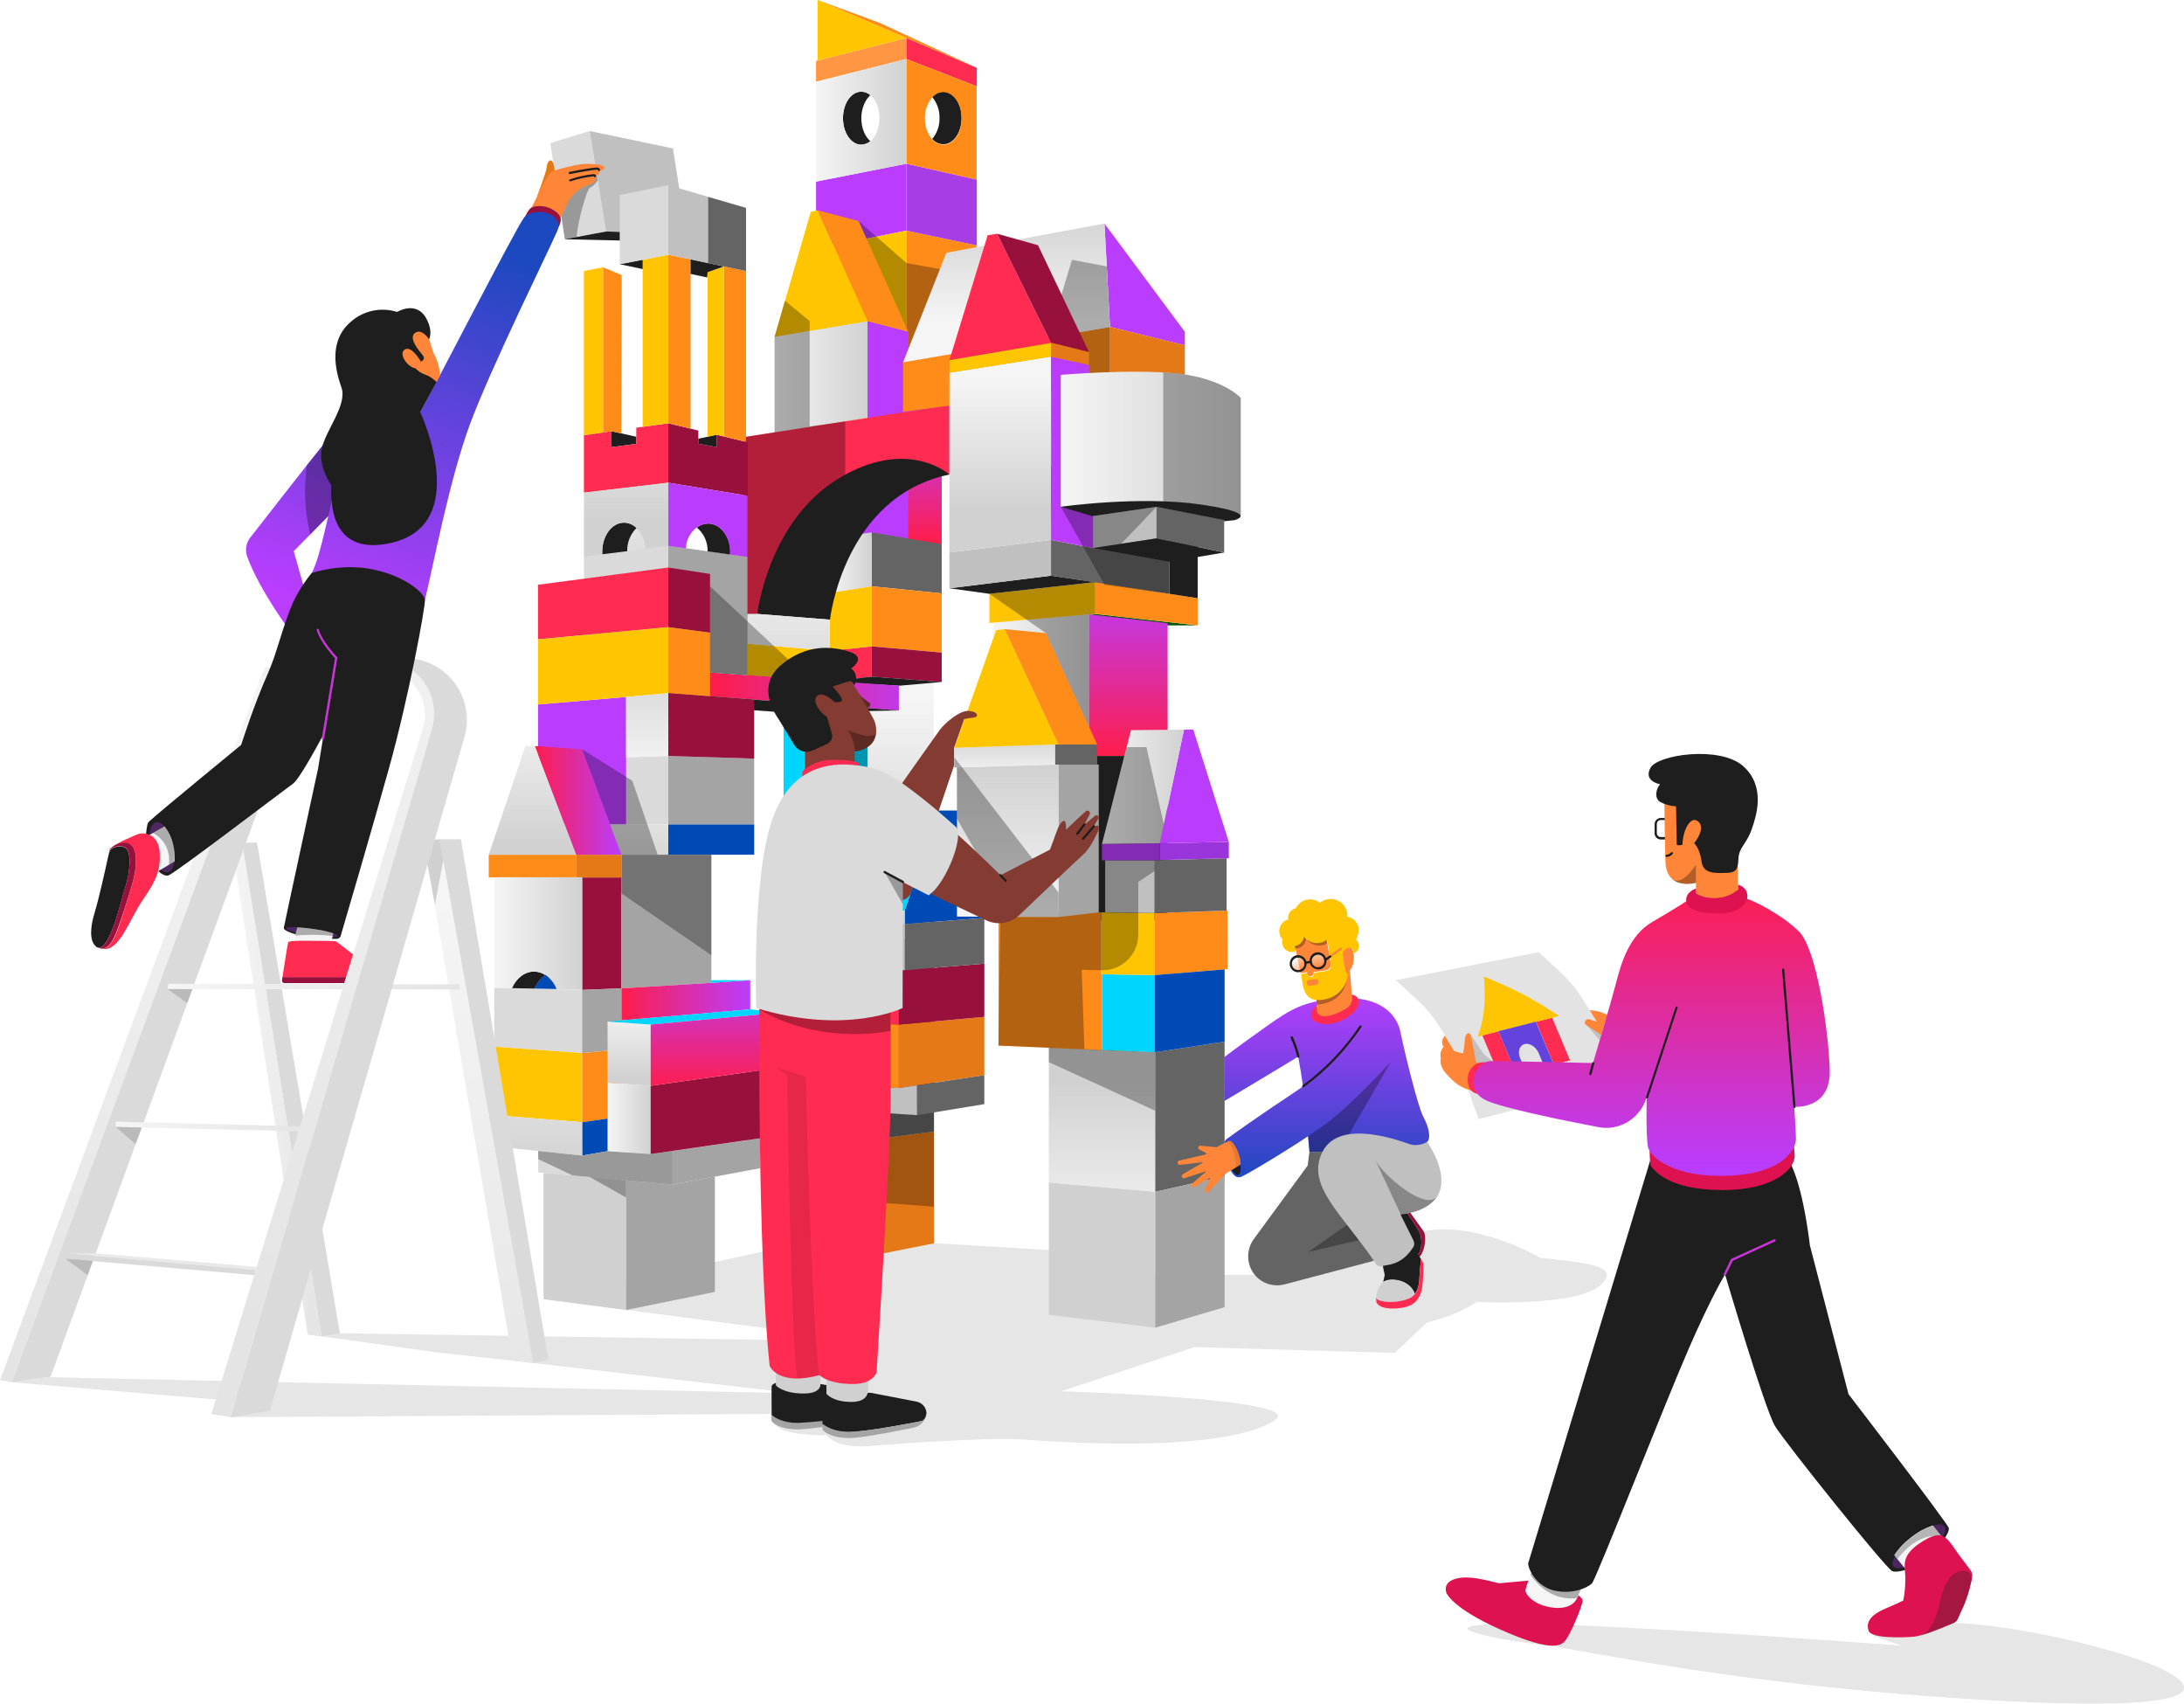 <svg xmlns:xlink="http://www.w3.org/1999/xlink" xmlns="http://www.w3.org/2000/svg" version="1.1" id="Layer_1" x="0px" y="0px" viewBox="0 0 988.9 771.3" style="enable-background:new 0 0 988.9 771.3" xml:space="preserve" width="988.9"  height="771.3" ><style type="text/css">
	.st0{opacity:0.1;}
	.st1{fill:#DADADA;}
	.st2{fill:#C0C0C0;}
	.st3{fill:#1E1E1E;}
	.st4{fill:#BA3DFE;}
	.st5{fill:#00D5FF;}
	.st6{fill:#FF8C19;}
	.st7{fill:#A4A4A4;}
	.st8{fill:url(#SVGID_1_);}
	.st9{fill:#98113D;}
	.st10{fill:#8C8C8C;}
	.st11{fill:#D0D0D0;}
	.st12{fill:#E57917;}
	.st13{fill:#646464;}
	.st14{fill:#004AB5;}
	.st15{fill:#FF2B50;}
	.st16{fill:#FFC402;}
	.st17{fill:url(#SVGID_00000122689554700493170210000016546518385146251934_);}
	.st18{fill:none;}
	.st19{fill:url(#SVGID_00000063595559737349384160000004845562268834704275_);}
	.st20{fill:url(#SVGID_00000159439711878666003450000016798045751996917398_);}
	.st21{fill:url(#SVGID_00000083088237324212525360000002456416688852776586_);}
	.st22{fill:url(#SVGID_00000134214655894227316440000018164474720962281356_);}
	.st23{fill:url(#SVGID_00000011747661738138667370000008032508836218662802_);}
	.st24{fill:url(#SVGID_00000112592604790813018970000003570093963551751041_);}
	.st25{fill:url(#SVGID_00000165202264659732903350000004965404086742922668_);}
	.st26{fill:url(#SVGID_00000106836270964345597780000002403928135131365295_);}
	.st27{fill:url(#SVGID_00000044153146106476419100000016696569227395039142_);}
	.st28{fill:url(#SVGID_00000139258135518615907440000004851275590155156924_);}
	.st29{fill:#005500;}
	.st30{fill:#A73DE5;}
	.st31{fill:#FE9643;}
	.st32{fill:#FFC600;}
	.st33{fill:url(#SVGID_00000036246000228028099870000002207021230111334819_);}
	.st34{fill:url(#SVGID_00000147189797005500410050000004931563589050696596_);}
	.st35{fill:url(#SVGID_00000018926730956187108450000010809717759864906913_);}
	.st36{fill:url(#SVGID_00000173155928576730747010000006932601044737845924_);}
	.st37{fill:url(#SVGID_00000132784988709770702100000016005059258496585892_);}
	.st38{fill:url(#SVGID_00000013894815230226493530000004076561744805577140_);}
	.st39{fill:url(#SVGID_00000157273178856091696540000017523196644376947892_);}
	.st40{fill:url(#SVGID_00000091017404744716250300000013784767385558355369_);}
	.st41{fill:#00EB00;}
	.st42{fill:url(#SVGID_00000016779617350705046900000002168507975116370857_);}
	.st43{fill:#9A35DB;}
	.st44{fill:url(#SVGID_00000010994588643886896490000011537564875650253718_);}
	.st45{fill:url(#SVGID_00000032646342538108695030000011171061539739876278_);}
	.st46{fill:url(#SVGID_00000110464526693349648430000012353202586215659937_);}
	.st47{opacity:0.3;enable-background:new    ;}
	.st48{fill:url(#SVGID_00000066495770234938142480000014618849478627652738_);}
	.st49{fill:url(#SVGID_00000080167150919265275400000018102931315774487192_);}
	.st50{fill:url(#SVGID_00000024700375376308003930000002329647419061844143_);}
	.st51{opacity:0.3;}
	.st52{fill:url(#SVGID_00000121253501623906608430000008737609121482661775_);}
	.st53{fill:url(#SVGID_00000070817519686066380050000017149363856282409107_);}
	.st54{fill:url(#SVGID_00000100353896175104384930000014375560668706834065_);}
	.st55{fill:url(#SVGID_00000181772270536229377040000003224058132714814635_);}
	.st56{fill:url(#SVGID_00000147214934068400423770000008561030308013619107_);}
	.st57{fill:url(#SVGID_00000052079765192788147690000013142544836785420706_);}
	.st58{fill:url(#SVGID_00000123411884342139650570000015230989394820420260_);}
	.st59{fill:url(#SVGID_00000083053254336646853740000000205610778602129542_);}
	.st60{fill:#E9E9E9;}
	.st61{opacity:0.15;enable-background:new    ;}
	.st62{fill:#843C32;}
	.st63{opacity:0.1;enable-background:new    ;}
	.st64{fill:#FF8538;}
	.st65{fill:url(#SVGID_00000087378529790320409010000008959671665125109124_);}
	.st66{fill:url(#SVGID_00000003080437942708989290000000425838082684310659_);}
	.st67{opacity:0.3;fill:#BA3DFE;enable-background:new    ;}
	.st68{fill:#F5F5F5;}
	.st69{clip-path:url(#SVGID_00000025434999204961694430000010553285748858124190_);}
	.st70{fill:#C836D7;}
	.st71{fill:url(#SVGID_00000015356869465166102360000010005221953782034097_);}
	.st72{fill:url(#SVGID_00000085241567093939702810000014916877949808407219_);}
	.st73{opacity:0.5;fill:url(#SVGID_00000082336681762153862540000013610926577613877648_);enable-background:new    ;}
	.st74{opacity:0.5;fill:url(#SVGID_00000080923856747028395820000014529820708485274796_);enable-background:new    ;}
	.st75{fill:#E3E3E3;}
	.st76{fill:#6343DC;}
	.st77{fill:#DE1250;}
	.st78{opacity:0.3;fill:#1E1E1E;enable-background:new    ;}
	.st79{fill:url(#SVGID_00000155142312543470320410000000663788924094304399_);}
</style><g class="st0"><path d="M584.9,574.9l-10.1,3.8c-1.7,0.6-2.6,2.5-1.9,4.2c0.4,1.1,1.4,1.9,2.5,2.1l25.6,4.3l11.5-5c0,0-30.2,13.7-2.6,16.6
		c37.4,3.9,58.9-11.6,58.9-11.6s44.7,2.4,55.8-7.5c8.8-7.9-1.8-9.9-27.1-12.4c0,0-29.7-17.6-54.7-11.7S584.9,574.9,584.9,574.9z"></path><path d="M464.5,651.7c-18.6-1.4-68.6,2.7-68.6,2.7c-18.1,2.1-22.4-5.5-22.4-5.5s3.3,1.9-12.2,0s-11.9-10.5-11.9-10.5l6.9-4.9
		l12.9-29.3l-123-16.2l117.1-25.3h59.6l64.4,3.9l17.6,10.5h87.3l60.6,15.1l-21.2,20.2l-90.7-2.6l-60.5,20c0,0,110.8,3.2,97.2,12.8
		S524.5,656.1,464.5,651.7z"></path><polygon points="5.3,625.7 109.6,634.5 104.4,641.5 383,639.8 391.5,607.2 153.9,603.5 139.3,604.1 145.6,604.9 197.2,612.1 
		241.4,617 359.9,630.7 21.5,623.4 	"></polygon><path d="M697.8,744.5c-14.8-1.5-55.8-8.7-17.2-9.5s180.2,9.9,180.2,9.9l-13-4.6c0,0,10.2-6.6,35.3-5.8s62.7,8.8,85.7,16.9
		c24.5,8.7,47.9,24.8-67.1,18.3S715.5,746.4,697.8,744.5z"></path></g><polygon class="st1" points="255.7,108.3 249.2,64.8 267,59.3 274.4,104.8 " fill="#DADADA"></polygon><polygon class="st2" points="267,59.3 304.7,67.2 310.8,105.9 274.4,104.8 " fill="#C0C0C0"></polygon><polygon class="st3" points="255.7,108.3 294.7,109.2 310.8,105.9 274.4,104.8 " fill="#1E1E1E"></polygon><polygon class="st4" points="536.5,156.3 536.5,150.2 500.1,101.2 502.6,148 " fill="#BA3DFE"></polygon><polygon class="st1" points="392.8,373.2 354.8,374.2 354.8,425.1 392.8,425.1 " fill="#DADADA"></polygon><polygon class="st5" points="392.8,305.7 354.8,305.7 354.8,322.5 354.8,374.2 392.8,373.2 " fill="#00D5FF"></polygon><polygon class="st6" points="354.8,425.1 354.8,564.6 392.8,568.8 392.8,425.1 " fill="#FF8C19"></polygon><rect x="392.8" y="373.2" class="st7" width="30" height="51.9" fill="#A4A4A4"></rect><linearGradient id="SVGID_1_" gradientUnits="userSpaceOnUse" x1="407.835" y1="456.16" x2="407.835" y2="379.51" gradientTransform="matrix(1 0 0 -1 0 774)"><stop offset="0" style="stop-color:#F5F5F5"></stop><stop offset="1" style="stop-color:#D1D1D1"></stop></linearGradient><rect x="392.8" y="305.7" class="st8" width="30" height="67.5" fill="url(&quot;#SVGID_1_&quot;)"></rect><polygon class="st9" points="422.9,425.1 392.8,425.1 392.8,483.1 422.9,480.3 " fill="#98113D"></polygon><polygon class="st10" points="376.1,504.8 376.1,518.3 392.8,516.1 392.8,503.1 " fill="#8C8C8C"></polygon><polygon class="st7" points="392.8,503.1 392.8,483.1 376.1,484.6 376.1,504.8 " fill="#A4A4A4"></polygon><polygon class="st1" points="376.1,484.6 338.6,482.5 338.6,503 376.1,504.8 " fill="#DADADA"></polygon><polygon class="st11" points="338.6,503 338.6,517.1 376.1,518.3 376.1,504.8 " fill="#D0D0D0"></polygon><polygon class="st12" points="392.8,568.8 422.9,562.8 422.9,512.2 392.8,516.1 " fill="#E57917"></polygon><polygon class="st9" points="422.9,500 422.9,480.3 392.8,483.1 392.8,503.1 " fill="#98113D"></polygon><polygon class="st13" points="392.8,503.1 392.8,516.1 422.9,512.2 422.9,500 " fill="#646464"></polygon><polygon class="st5" points="338.6,482.5 354.1,432.4 359.5,432.4 376.1,478.3 376.1,484.6 " fill="#00D5FF"></polygon><polygon class="st3" points="376.1,478.3 396.1,477 396.1,482.8 376.1,484.6 " fill="#1E1E1E"></polygon><polygon class="st14" points="359.5,432.4 377.6,432.4 396.1,477 376.1,478.3 " fill="#004AB5"></polygon><polygon class="st15" points="407,439.4 387.3,438.8 387.3,463.3 407,463.8 " fill="#FF2B50"></polygon><polygon class="st16" points="387.3,438.8 391.5,438.6 391.5,438.9 " fill="#FFC402"></polygon><polygon class="st6" points="387.3,463.3 387.3,491.5 407,492.5 407,463.8 " fill="#FF8C19"></polygon><polygon class="st12" points="407,492.5 445.7,486.7 445.7,460.3 407,463.8 " fill="#E57917"></polygon><polygon class="st9" points="407,439.4 407,463.8 445.7,460.3 445.7,436.2 " fill="#98113D"></polygon><polygon class="st14" points="409.7,418.3 445.7,415.5 445.7,366.9 425,366.9 409.7,412.2 " fill="#004AB5"></polygon><polygon class="st13" points="409.7,418.3 409.7,439.1 407,439.4 445.7,436.2 445.7,415.5 " fill="#646464"></polygon><polygon class="st2" points="409.7,418.3 391.5,418.3 391.5,438.9 407,439.4 409.7,439.1 " fill="#C0C0C0"></polygon><polygon class="st5" points="425,366.9 407.8,366.9 391.5,412.2 409.7,412.2 " fill="#00D5FF"></polygon><linearGradient id="SVGID_00000137818700784794482050000001035294249572743815_" gradientUnits="userSpaceOnUse" x1="400.565" y1="395.94" x2="400.565" y2="353.21" gradientTransform="matrix(1 0 0 -1 0 774)"><stop offset="0" style="stop-color:#F5F5F5"></stop><stop offset="1" style="stop-color:#D1D1D1"></stop></linearGradient><rect x="391.5" y="412.2" style="" width="18.2" height="6.1" fill="url(&quot;#SVGID_00000137818700784794482050000001035294249572743815_&quot;)"></rect><g><polygon class="st18" points="409.7,418.3 409.7,418.3 409.7,418.3 	" fill="none"></polygon></g><polygon class="st13" points="445.7,486.7 445.7,499.8 415.2,504.8 415.2,491.3 " fill="#646464"></polygon><polygon class="st2" points="395.1,491.9 395.1,503.5 415.2,504.8 415.2,491.3 407,492.5 " fill="#C0C0C0"></polygon><polygon class="st1" points="283.5,373.2 302.6,373.2 302.6,342.2 283.5,342.8 " fill="#DADADA"></polygon><polygon class="st4" points="283.5,342.8 283.5,315.5 243.6,318.9 243.6,373.2 283.5,373.2 " fill="#BA3DFE"></polygon><polygon class="st7" points="302.6,342.2 302.6,373.2 341.5,373.2 341.5,343.4 " fill="#A4A4A4"></polygon><linearGradient id="SVGID_00000062889324325327378060000002310518591979172020_" gradientUnits="userSpaceOnUse" x1="273.12" y1="430.85" x2="273.12" y2="376.7" gradientTransform="matrix(1 0 0 -1 0 774)"><stop offset="0" style="stop-color:#F5F5F5"></stop><stop offset="1" style="stop-color:#D1D1D1"></stop></linearGradient><polygon style="" points="283.5,373.2 283.5,373.2 
	243.6,373.2 243.6,386.9 302.6,386.9 302.6,373.2 " fill="url(&quot;#SVGID_00000062889324325327378060000002310518591979172020_&quot;)"></polygon><rect x="302.6" y="373.2" class="st14" width="38.9" height="13.7" fill="#004AB5"></rect><polygon class="st9" points="281.4,447.4 281.4,397.2 263.6,397.2 263.6,448.1 " fill="#98113D"></polygon><polygon class="st1" points="263.6,448.1 223.8,447.1 223.8,473.8 263.6,476.7 " fill="#DADADA"></polygon><polygon class="st7" points="263.6,476.7 281.4,475 281.4,447.4 263.6,448.1 " fill="#A4A4A4"></polygon><polygon class="st16" points="263.6,476.7 223.8,473.8 223.8,504.8 263.6,508 " fill="#FFC402"></polygon><polygon class="st6" points="263.6,476.7 263.6,508 281.4,505.4 281.4,475 " fill="#FF8C19"></polygon><polygon class="st14" points="263.6,523.1 281.4,520 281.4,505.4 263.6,508 " fill="#004AB5"></polygon><linearGradient id="SVGID_00000142864882257950889840000005208710177952320646_" gradientUnits="userSpaceOnUse" x1="243.67" y1="329.67" x2="243.67" y2="242.13" gradientTransform="matrix(1 0 0 -1 0 774)"><stop offset="0" style="stop-color:#F5F5F5"></stop><stop offset="1" style="stop-color:#D1D1D1"></stop></linearGradient><polygon style="" points="223.8,504.8 223.8,518.9 
	263.6,523.1 263.6,508 " fill="url(&quot;#SVGID_00000142864882257950889840000005208710177952320646_&quot;)"></polygon><rect x="221.3" y="386.9" class="st6" width="39.6" height="10.3" fill="#FF8C19"></rect><rect x="260.9" y="386.9" class="st12" width="20.5" height="10.3" fill="#E57917"></rect><linearGradient id="SVGID_00000053520810198470299300000009637081599102474672_" gradientUnits="userSpaceOnUse" x1="241.115" y1="452.44" x2="241.115" y2="391.82" gradientTransform="matrix(1 0 0 -1 0 774)"><stop offset="0" style="stop-color:#F5F5F5"></stop><stop offset="1" style="stop-color:#D1D1D1"></stop></linearGradient><polygon style="" points="260.9,386.9 242.2,337.7 
	237.9,337.7 221.3,386.9 " fill="url(&quot;#SVGID_00000053520810198470299300000009637081599102474672_&quot;)"></polygon><linearGradient id="SVGID_00000041276850658761712130000005509354912213240475_" gradientUnits="userSpaceOnUse" x1="242.25" y1="411.7" x2="281.43" y2="411.7" gradientTransform="matrix(1 0 0 -1 0 774)"><stop offset="0" style="stop-color:#FF1D4B"></stop><stop offset="1" style="stop-color:#B93DFE"></stop></linearGradient><polygon style="" points="263.6,339.2 242.2,337.7 
	260.9,386.9 281.4,386.9 " fill="url(&quot;#SVGID_00000041276850658761712130000005509354912213240475_&quot;)"></polygon><path class="st3" d="M247,441.4c-1.5-1-3.3-1.6-5.2-1.6c-4.3,0-8,3-10,7.5l10.3,0.2C243.1,445.1,244.8,442.9,247,441.4z" fill="#1E1E1E"></path><linearGradient id="SVGID_00000131360315408708831870000017524631177163799218_" gradientUnits="userSpaceOnUse" x1="223.77" y1="351.375" x2="263.57" y2="351.375" gradientTransform="matrix(1 0 0 -1 0 774)"><stop offset="0" style="stop-color:#F5F5F5"></stop><stop offset="1" style="stop-color:#D1D1D1"></stop></linearGradient><path style="" d="M223.8,397.2v49.9l8,0.2
	c2-4.5,5.7-7.5,10-7.5c1.9,0,3.7,0.6,5.2,1.6c2.3,1.6,4,3.8,5,6.4l6.1,0.1l5.5,0.1v-50.9H223.8z" fill="url(&quot;#SVGID_00000131360315408708831870000017524631177163799218_&quot;)"></path><path class="st14" d="M242.1,447.5l9.9,0.2c-1-2.6-2.7-4.8-5-6.4C244.7,443,243,445.1,242.1,447.5z" fill="#004AB5"></path><polygon class="st7" points="281.4,386.9 281.4,447.4 322.1,444.9 322.1,386.9 " fill="#A4A4A4"></polygon><linearGradient id="SVGID_00000129928429991100560340000014279533446980738693_" gradientUnits="userSpaceOnUse" x1="281.43" y1="321.2" x2="339.68" y2="321.2" gradientTransform="matrix(1 0 0 -1 0 774)"><stop offset="0" style="stop-color:#FF1D4B"></stop><stop offset="1" style="stop-color:#B93DFE"></stop></linearGradient><polygon style="" points="322.1,444.9 339.7,443.7 
	339.7,456.9 281.4,461.9 281.4,447.4 " fill="url(&quot;#SVGID_00000129928429991100560340000014279533446980738693_&quot;)"></polygon><polygon class="st5" points="339.7,443.7 322.1,443.7 322.1,444.9 " fill="#00D5FF"></polygon><polygon class="st1" points="294.6,522.4 275.1,521.1 263.6,523.1 243.7,521 243.7,530.7 304.5,536.2 304.5,521 " fill="#DADADA"></polygon><polygon class="st7" points="304.5,521 304.5,536.2 344.2,528.8 344.2,515.3 " fill="#A4A4A4"></polygon><polygon class="st11" points="246.1,530.9 246.1,588.1 283.5,593 283.5,534.3 " fill="#D0D0D0"></polygon><polygon class="st7" points="304.5,536.2 283.5,534.3 283.5,593 323.7,584.8 323.7,532.6 " fill="#A4A4A4"></polygon><linearGradient id="SVGID_00000142140978013871435780000000258107634145065645_" gradientUnits="userSpaceOnUse" x1="284.855" y1="316.83" x2="284.855" y2="285.9" gradientTransform="matrix(1 0 0 -1 0 774)"><stop offset="0" style="stop-color:#F5F5F5"></stop><stop offset="1" style="stop-color:#D1D1D1"></stop></linearGradient><polygon style="" points="294.6,463.8 275.1,462.4 
	275.1,490.1 294.6,491.5 " fill="url(&quot;#SVGID_00000142140978013871435780000000258107634145065645_&quot;)"></polygon><linearGradient id="SVGID_00000181794337445119989870000001128495493950937489_" gradientUnits="userSpaceOnUse" x1="275.13" y1="267.745" x2="294.58" y2="267.745" gradientTransform="matrix(1 0 0 -1 0 774)"><stop offset="0" style="stop-color:#F5F5F5"></stop><stop offset="1" style="stop-color:#D1D1D1"></stop></linearGradient><polygon style="" points="275.1,490.1 275.1,521.1 
	294.6,522.4 294.6,491.5 " fill="url(&quot;#SVGID_00000181794337445119989870000001128495493950937489_&quot;)"></polygon><polygon class="st5" points="352.8,458.4 339.7,456.9 275.1,462.4 294.6,463.8 " fill="#00D5FF"></polygon><polygon class="st9" points="294.6,522.4 352.8,514 352.8,483.3 294.6,491.5 " fill="#98113D"></polygon><linearGradient id="SVGID_00000034067248021373882430000006878460881649690787_" gradientUnits="userSpaceOnUse" x1="323.67" y1="280.73" x2="323.67" y2="335.48" gradientTransform="matrix(1 0 0 -1 0 774)"><stop offset="0" style="stop-color:#FF1D4B"></stop><stop offset="1" style="stop-color:#B93DFE"></stop></linearGradient><polygon style="" points="294.6,463.8 294.6,491.5 
	352.8,483.3 352.8,458.4 " fill="url(&quot;#SVGID_00000034067248021373882430000006878460881649690787_&quot;)"></polygon><linearGradient id="SVGID_00000050655514121677647700000001097117750033414334_" gradientUnits="userSpaceOnUse" x1="414.295" y1="528.62" x2="414.295" y2="583.09" gradientTransform="matrix(1 0 0 -1 0 774)"><stop offset="0" style="stop-color:#FF1D4B"></stop><stop offset="1" style="stop-color:#B93DFE"></stop></linearGradient><polygon style="" points="426.4,246.3 426.4,178 402.2,178 
	402.2,254.3 " fill="url(&quot;#SVGID_00000050655514121677647700000001097117750033414334_&quot;)"></polygon><polygon class="st29" points="542.3,283.1 524.8,283.1 493.1,278.1 495.9,277.9 " fill="#005500"></polygon><polygon class="st6" points="410.4,186.2 442.3,181.6 442.3,111.1 410.4,104.4 " fill="#FF8C19"></polygon><polygon class="st30" points="410.4,104.4 442.3,111.1 442.3,81.3 410.4,74.1 " fill="#A73DE5"></polygon><polygon class="st15" points="410.4,17.2 410.4,26.7 442.3,39.1 442.3,30.7 " fill="#FF2B50"></polygon><path class="st3" d="M427.1,41.5c-1.9,0.1-3.8,0.9-5,2.4c2.2,2.7,3.4,6.1,3.3,9.5c0.1,3.5-1.1,6.9-3.3,9.5c1.2,1.5,3.1,2.3,5,2.4
	c4.6,0,8.3-5.3,8.3-12S431.7,41.5,427.1,41.5z" fill="#1E1E1E"></path><path class="st6" d="M410.4,26.7v47.4l31.8,7.2V39.1L410.4,26.7z M427.1,65.5c-1.9-0.1-3.8-0.9-5-2.4c-2.2-2.7-3.4-6.1-3.3-9.5
	c-0.1-3.5,1.1-6.8,3.3-9.5c1.2-1.5,3.1-2.4,5-2.4c4.6,0,8.3,5.3,8.3,12S431.7,65.5,427.1,65.5L427.1,65.5z" fill="#FF8C19"></path><polygon class="st31" points="410.4,17.2 369.5,27.6 369.5,37 410.4,26.7 " fill="#FE9643"></polygon><polygon class="st4" points="410.4,74.1 369.5,82.2 369.5,112.6 410.4,104.4 " fill="#BA3DFE"></polygon><polygon class="st32" points="369.5,112.6 369.5,193 410.4,186.2 410.4,104.4 " fill="#FFC600"></polygon><path class="st3" d="M390,53.5c0-4.4,1.7-8.3,4.1-10.4c-1.1-1-2.6-1.6-4.1-1.6c-4.6,0-8.3,5.3-8.3,12s3.7,12,8.3,12
	c1.5,0,3-0.6,4.1-1.6C391.6,61.8,390,57.9,390,53.5z" fill="#1E1E1E"></path><linearGradient id="SVGID_00000106114413565314964120000001849296339221834899_" gradientUnits="userSpaceOnUse" x1="369.47" y1="719.56" x2="410.47" y2="719.56" gradientTransform="matrix(1 0 0 -1 0 774)"><stop offset="0" style="stop-color:#F5F5F5"></stop><stop offset="1" style="stop-color:#D1D1D1"></stop></linearGradient><path style="" d="M369.5,37v45.2l41-8.1V26.7L369.5,37z
	 M390,65.5c-4.6,0-8.3-5.3-8.3-12s3.7-12,8.3-12c1.5,0,3,0.6,4.1,1.6c2.5,2.1,4.1,5.9,4.1,10.4s-1.7,8.3-4.1,10.4
	C393,64.8,391.5,65.4,390,65.5z" fill="url(&quot;#SVGID_00000106114413565314964120000001849296339221834899_&quot;)"></path><polygon class="st32" points="410.4,17.2 370.2,0 370.2,27.4 " fill="#FFC600"></polygon><polygon class="st6" points="370.2,0 398.2,10.3 442.3,30.7 410.4,17.2 " fill="#FF8C19"></polygon><linearGradient id="SVGID_00000049219591078067120220000005153781218427445438_" gradientUnits="userSpaceOnUse" x1="350.73" y1="603.405" x2="392.81" y2="603.405" gradientTransform="matrix(1 0 0 -1 0 774)"><stop offset="0" style="stop-color:#F5F5F5"></stop><stop offset="1" style="stop-color:#D1D1D1"></stop></linearGradient><polygon style="" points="350.7,195.9 350.7,152.5 
	392.8,145.3 392.8,189.1 " fill="url(&quot;#SVGID_00000049219591078067120220000005153781218427445438_&quot;)"></polygon><polygon class="st4" points="392.8,145.3 411.2,150.1 411.2,246 388,241.8 392.8,231.4 " fill="#BA3DFE"></polygon><polygon class="st32" points="392.8,145.3 370.3,95.2 367.1,95.9 350.7,152.5 " fill="#FFC600"></polygon><polygon class="st6" points="370.3,95.2 388.8,100.1 411.2,150.1 392.8,145.3 " fill="#FF8C19"></polygon><polygon class="st13" points="426.4,268.6 426.4,246.3 394.7,241 394.7,265.4 " fill="#646464"></polygon><linearGradient id="SVGID_00000035515176829833885850000001125002230741432475_" gradientUnits="userSpaceOnUse" x1="375.74" y1="519.3" x2="394.69" y2="519.3" gradientTransform="matrix(1 0 0 -1 0 774)"><stop offset="0" style="stop-color:#F5F5F5"></stop><stop offset="1" style="stop-color:#D1D1D1"></stop></linearGradient><polygon style="" points="394.7,241 375.7,243.7 
	375.7,268.4 394.7,265.4 " fill="url(&quot;#SVGID_00000035515176829833885850000001125002230741432475_&quot;)"></polygon><polygon class="st6" points="394.7,292.6 394.7,292.6 426.4,295.4 426.4,268.6 394.7,265.4 " fill="#FF8C19"></polygon><polygon class="st15" points="375.7,294.6 375.7,308.7 394.7,306.3 394.7,292.6 " fill="#FF2B50"></polygon><polygon class="st16" points="394.7,265.4 375.7,268.4 375.7,280.5 375.7,294.6 394.7,292.6 " fill="#FFC402"></polygon><polygon class="st9" points="394.7,292.6 394.7,292.6 394.7,306.3 426.4,308.7 426.4,295.4 " fill="#98113D"></polygon><path class="st3" d="M342.8,277.9l33,2.6c0,0,6.2-55.8,54.1-65.7l-7.8-17.8l-68.5,14.3l-17.2,61.5L342.8,277.9z" fill="#1E1E1E"></path><path class="st15" d="M429.9,214.8v-31.4l-93.4,14.5l-0.9,80h7.2c0,0,4.9-41.6,36.4-61S429.9,214.8,429.9,214.8z" fill="#FF2B50"></path><polygon class="st3" points="375.7,308.7 407.2,310.4 426.4,308.7 394.7,306.3 " fill="#1E1E1E"></polygon><polygon class="st32" points="338.5,305.7 375.7,308.7 375.7,294.6 338.5,291.4 " fill="#FFC600"></polygon><linearGradient id="SVGID_00000171717064646686363240000017886480542896800430_" gradientUnits="userSpaceOnUse" x1="357.115" y1="525.81" x2="357.115" y2="449.01" gradientTransform="matrix(1 0 0 -1 0 774)"><stop offset="0" style="stop-color:#F5F5F5"></stop><stop offset="1" style="stop-color:#D1D1D1"></stop></linearGradient><polygon style="" points="342.8,277.9 338.5,277.9 
	338.5,291.4 375.7,294.6 375.7,280.5 " fill="url(&quot;#SVGID_00000171717064646686363240000017886480542896800430_&quot;)"></polygon><linearGradient id="SVGID_00000057144879323855442160000001766211747113387945_" gradientUnits="userSpaceOnUse" x1="323.68" y1="461.62" x2="419.42" y2="461.62" gradientTransform="matrix(1 0 0 -1 0 774)"><stop offset="0" style="stop-color:#FF1D4B"></stop><stop offset="1" style="stop-color:#B93DFE"></stop></linearGradient><polygon style="" points="407,321.6 407,310.4 302.6,303.1 
	302.6,313.8 " fill="url(&quot;#SVGID_00000057144879323855442160000001766211747113387945_&quot;)"></polygon><polygon class="st3" points="407,321.6 354.8,322.5 302.6,318.7 302.6,313.8 " fill="#1E1E1E"></polygon><linearGradient id="SVGID_00000158725307231453864880000017956705249185406647_" gradientUnits="userSpaceOnUse" x1="449.68" y1="426.675" x2="493.13" y2="426.675" gradientTransform="matrix(1 0 0 -1 0 774)"><stop offset="0" style="stop-color:#F5F5F5"></stop><stop offset="1" style="stop-color:#D1D1D1"></stop></linearGradient><polygon style="" points="449.7,281.9 449.7,412.2 
	470,416.5 493.1,416.5 493.1,278.1 " fill="url(&quot;#SVGID_00000158725307231453864880000017956705249185406647_&quot;)"></polygon><linearGradient id="SVGID_00000067924848838958982200000018394982760000180398_" gradientUnits="userSpaceOnUse" x1="510.935" y1="431.56" x2="510.935" y2="509.57" gradientTransform="matrix(1 0 0 -1 0 774)"><stop offset="0" style="stop-color:#FF1D4B"></stop><stop offset="1" style="stop-color:#B93DFE"></stop></linearGradient><polygon style="" points="528.7,282.1 493.1,278.1 
	493.1,342.2 528.7,342.2 " fill="url(&quot;#SVGID_00000067924848838958982200000018394982760000180398_&quot;)"></polygon><rect x="493.1" y="342.2" class="st3" width="35.6" height="74.3" fill="#1E1E1E"></rect><linearGradient id="SVGID_00000161599608233671662880000007066943403309484725_" gradientUnits="userSpaceOnUse" x1="498.99" y1="214.44" x2="498.99" y2="284.21" gradientTransform="matrix(1 0 0 -1 0 774)"><stop offset="0" style="stop-color:#F5F5F5"></stop><stop offset="1" style="stop-color:#D1D1D1"></stop></linearGradient><polygon style="" points="523.1,476.3 474.9,474.2 
	474.9,535.3 523.1,539.5 " fill="url(&quot;#SVGID_00000161599608233671662880000007066943403309484725_&quot;)"></polygon><polygon class="st11" points="474.9,535.3 474.9,595.2 523.1,601 523.1,539.5 " fill="#D0D0D0"></polygon><polygon class="st13" points="523.1,476.3 523.1,539.5 554.5,532.4 554.5,471.5 " fill="#646464"></polygon><polygon class="st7" points="523.1,601 554.5,591.7 554.5,532.4 523.1,539.5 " fill="#A4A4A4"></polygon><polygon class="st41" points="499,475.4 522.8,476.3 522.8,476.3 499,475.3 " fill="#00EB00"></polygon><polygon class="st5" points="499,441 499,475.3 522.8,476.3 522.8,441.4 " fill="#00D5FF"></polygon><polygon class="st16" points="498.6,413 498.6,441 522.8,441.4 522.8,413.3 " fill="#FFC402"></polygon><polygon class="st6" points="522.8,413.3 522.8,441.4 554.5,438.8 555.9,438.7 555.8,412.2 " fill="#FF8C19"></polygon><polygon class="st6" points="498.6,413 452.1,412.2 452.1,473.3 499,475.4 499,441 522.8,441.4 498.6,441 " fill="#FF8C19"></polygon><polygon class="st14" points="522.8,441.4 522.8,476.3 523.1,476.3 554.5,471.5 554.5,438.8 " fill="#004AB5"></polygon><polygon class="st7" points="479.3,346.1 479.3,415.1 497.5,413 497.5,346.1 " fill="#A4A4A4"></polygon><linearGradient id="SVGID_00000034791005922479389950000000513650747555576994_" gradientUnits="userSpaceOnUse" x1="456.28" y1="361.19" x2="456.28" y2="426.92" gradientTransform="matrix(1 0 0 -1 0 774)"><stop offset="0" style="stop-color:#F5F5F5"></stop><stop offset="1" style="stop-color:#D1D1D1"></stop></linearGradient><polygon style="" points="433.3,347.4 433.3,414.9 
	479.3,415.1 479.3,346.1 " fill="url(&quot;#SVGID_00000034791005922479389950000000513650747555576994_&quot;)"></polygon><polygon class="st13" points="522.8,389.4 522.8,413.3 555.4,412.2 555.4,388.5 " fill="#646464"></polygon><polygon class="st2" points="500.5,389.4 500.5,413 522.8,413.3 522.8,389.4 " fill="#C0C0C0"></polygon><polygon class="st4" points="499,382 499,389.4 500.5,389.4 522.8,389.4 525.2,389.3 525.2,381.7 " fill="#BA3DFE"></polygon><polygon class="st43" points="556.4,381.1 525.2,381.7 525.2,389.3 556.4,388.5 " fill="#9A35DB"></polygon><polygon class="st4" points="540.3,330.2 536.1,330.3 525.2,381.7 556.4,381.1 " fill="#BA3DFE"></polygon><linearGradient id="SVGID_00000067941910331758499790000015175084012221171117_" gradientUnits="userSpaceOnUse" x1="499.01" y1="417.865" x2="536.11" y2="417.865" gradientTransform="matrix(1 0 0 -1 0 774)"><stop offset="0" style="stop-color:#F5F5F5"></stop><stop offset="1" style="stop-color:#D1D1D1"></stop></linearGradient><polygon style="" points="512.1,330.5 499,382 525.2,381.7 
	536.1,330.3 " fill="url(&quot;#SVGID_00000067941910331758499790000015175084012221171117_&quot;)"></polygon><linearGradient id="SVGID_00000162337107361918070800000012806878174361986699_" gradientUnits="userSpaceOnUse" x1="454.94" y1="422.5" x2="454.94" y2="441.64" gradientTransform="matrix(1 0 0 -1 0 774)"><stop offset="0" style="stop-color:#F5F5F5"></stop><stop offset="1" style="stop-color:#D1D1D1"></stop></linearGradient><polygon style="" points="477.8,346.1 432.1,347.4 
	432.1,338.5 477.8,337 " fill="url(&quot;#SVGID_00000162337107361918070800000012806878174361986699_&quot;)"></polygon><polygon class="st13" points="496.8,346.1 496.8,337 477.8,337 477.8,346.1 479.3,346.1 " fill="#646464"></polygon><polygon class="st32" points="432.1,338.5 451.1,285.2 454.9,284.8 479.3,337 477.8,337 " fill="#FFC600"></polygon><polygon class="st6" points="454.9,284.8 473.6,286.6 496.8,337 479.3,337 " fill="#FF8C19"></polygon><polygon class="st12" points="536.5,178 536.5,156.3 502.6,148 502.6,173.8 " fill="#E57917"></polygon><polygon class="st6" points="502.6,148 408.9,164 408.9,186.4 502.6,173.8 " fill="#FF8C19"></polygon><polygon class="st16" points="493.1,278.1 448,282 448,268.8 495.9,263.5 495.9,277.9 " fill="#FFC402"></polygon><polygon class="st6" points="542.3,270.8 495.9,263.5 495.9,277.9 542.3,283.1 " fill="#FF8C19"></polygon><linearGradient id="SVGID_00000091002132040610743290000017591840569191868060_" gradientUnits="userSpaceOnUse" x1="455.765" y1="628.75" x2="455.765" y2="678.48" gradientTransform="matrix(1 0 0 -1 0 774)"><stop offset="0" style="stop-color:#F5F5F5"></stop><stop offset="1" style="stop-color:#D1D1D1"></stop></linearGradient><polygon style="" points="500.1,101.2 428.5,114.4 
	408.9,164 502.6,148 " fill="url(&quot;#SVGID_00000091002132040610743290000017591840569191868060_&quot;)"></polygon><polygon class="st47" points="480.3,134.4 485.4,117.6 501.1,120.6 502.6,148 502.6,170.6 488.7,173.2 "></polygon><polygon class="st3" points="475.9,260.6 429.9,266.3 448,268.8 495.9,263.5 " fill="#1E1E1E"></polygon><polygon class="st2" points="429.9,250.1 429.9,266.3 475.9,260.6 475.9,244.4 " fill="#C0C0C0"></polygon><linearGradient id="SVGID_00000013894806616702701270000006420393703811109276_" gradientUnits="userSpaceOnUse" x1="452.86" y1="602.19" x2="452.86" y2="543.06" gradientTransform="matrix(1 0 0 -1 0 774)"><stop offset="0" style="stop-color:#F5F5F5"></stop><stop offset="1" style="stop-color:#D1D1D1"></stop></linearGradient><polygon style="" points="475.9,161.4 429.9,168.7 
	429.9,250.1 475.9,244.4 " fill="url(&quot;#SVGID_00000013894806616702701270000006420393703811109276_&quot;)"></polygon><linearGradient id="SVGID_00000036214127183882738830000008653452605563568058_" gradientUnits="userSpaceOnUse" x1="288.15" y1="563.57" x2="288.15" y2="504.44" gradientTransform="matrix(1 0 0 -1 0 774)"><stop offset="0" style="stop-color:#F5F5F5"></stop><stop offset="1" style="stop-color:#D1D1D1"></stop></linearGradient><polygon style="" points="311.1,200 265.2,207.4 
	265.2,288.7 311.1,283 " fill="url(&quot;#SVGID_00000036214127183882738830000008653452605563568058_&quot;)"></polygon><polygon class="st3" points="542.3,225.9 475.9,211.2 475.9,229.4 529.5,241 529.5,268.8 542.3,270.8 " fill="#1E1E1E"></polygon><polygon class="st13" points="494.9,233.5 494.9,248.1 475.9,244.4 475.9,260.6 529.5,268.8 529.5,241 " fill="#646464"></polygon><polygon class="st4" points="494.9,233.5 475.9,229.4 475.9,244.4 494.9,248.1 " fill="#BA3DFE"></polygon><polygon class="st4" points="475.9,236.6 475.9,161.4 493.1,165.2 493.1,236.6 " fill="#BA3DFE"></polygon><linearGradient id="SVGID_00000127749468212506463200000018031848431602993565_" gradientUnits="userSpaceOnUse" x1="480.28" y1="573.105" x2="561.75" y2="573.105" gradientTransform="matrix(1 0 0 -1 0 774)"><stop offset="0" style="stop-color:#F5F5F5"></stop><stop offset="1" style="stop-color:#D1D1D1"></stop></linearGradient><path style="" d="M561.8,233.5v-53.4c0,0-8-8.8-28.6-11
	s-52.9,0.6-52.9,0.6v59.7L561.8,233.5z" fill="url(&quot;#SVGID_00000127749468212506463200000018031848431602993565_&quot;)"></path><g class="st51"><path d="M561.8,180.1c0,0-8-8.8-28.6-11c-2.1-0.2-4.3-0.4-6.5-0.5v63.1l35.1,1.8L561.8,180.1z"></path></g><path class="st3" d="M480.3,229.4c0,0,35.8-5.1,63.6-1s14.8,7.1,14.8,7.1l-43.3,4.3L480.3,229.4z" fill="#1E1E1E"></path><polygon class="st2" points="494.9,248.1 494.9,233.6 523.7,229.4 523.7,243.7 " fill="#C0C0C0"></polygon><polygon class="st3" points="529.5,254.3 494.9,248.1 523.7,243.7 554.3,250.1 " fill="#1E1E1E"></polygon><polygon class="st13" points="554.3,250.1 554.3,235.4 523.7,229.4 523.7,243.7 " fill="#646464"></polygon><polygon class="st32" points="429.9,168.7 429.9,163 475.9,155.2 475.9,161.4 " fill="#FFC600"></polygon><polygon class="st15" points="429.9,163 447.2,106.5 451.5,105.8 475.9,155.2 " fill="#FF2B50"></polygon><polygon class="st9" points="451.5,105.8 470,111 493.1,159.4 475.9,155.2 " fill="#98113D"></polygon><polygon class="st12" points="475.9,155.2 493.1,159.4 493.1,165.2 475.9,161.4 " fill="#E57917"></polygon><polygon class="st9" points="338.5,224.4 338.5,200.2 324.5,196.8 324.5,202.4 316.2,200.9 316.2,194.9 302.6,191.6 302.6,218.5 " fill="#98113D"></polygon><polygon class="st3" points="288.1,200.9 288.1,197.7 276.9,195.2 276.9,202.4 " fill="#1E1E1E"></polygon><polygon class="st3" points="324.5,202.4 324.5,196.8 316.2,198.6 316.2,200.9 " fill="#1E1E1E"></polygon><polygon class="st15" points="302.6,191.6 288.1,193.6 288.1,200.9 276.9,202.4 276.9,195.2 264.4,197 264.4,223 302.6,218.5 " fill="#FF2B50"></polygon><polygon class="st7" points="302.6,303.1 338.5,305.7 338.5,252 302.6,247.1 " fill="#A4A4A4"></polygon><polygon class="st1" points="264.4,252 264.4,305.7 302.6,303.1 302.6,247.1 " fill="#DADADA"></polygon><polygon class="st16" points="264.4,122.7 264.4,197 273.1,195.8 273.1,121 " fill="#FFC402"></polygon><polygon class="st6" points="337.8,122.7 327.8,120.6 327.8,197.6 337.8,200 " fill="#FF8C19"></polygon><polygon class="st16" points="327.8,120.6 320.4,123.2 320.4,197.7 324.5,196.8 327.8,197.6 " fill="#FFC402"></polygon><polygon class="st16" points="291,117.6 291,193.2 302.6,191.6 302.6,115.3 " fill="#FFC402"></polygon><polygon class="st6" points="273.1,121 273.1,195.8 276.9,195.2 281.3,196.2 281.5,124.5 " fill="#FF8C19"></polygon><polygon class="st6" points="302.6,115.3 302.6,191.6 312.7,194 312.7,117.4 " fill="#FF8C19"></polygon><polygon class="st3" points="312.7,117.4 312.7,124 320.2,125.6 320.4,123.2 327.8,120.6 " fill="#1E1E1E"></polygon><polygon class="st3" points="291,117.6 280.6,119.6 291,121.8 " fill="#1E1E1E"></polygon><polygon class="st2" points="302.6,83.8 302.6,115.3 320.6,119.1 320.6,89.1 " fill="#C0C0C0"></polygon><polygon class="st13" points="337.8,94.1 320.6,89.1 320.6,119.1 337.8,122.7 " fill="#646464"></polygon><polygon class="st1" points="302.6,83.8 280.6,88.3 280.6,119.6 302.6,115.3 " fill="#DADADA"></polygon><path class="st3" d="M288.2,239c-1.5-1.5-3.5-2.4-5.7-2.4c-5.4,0-9.8,5.9-9.8,13.1c0,0.4,0,0.8,0,1.2l11.3-1.4
	C283.9,245.6,285.4,241.8,288.2,239z" fill="#1E1E1E"></path><linearGradient id="SVGID_00000075151035691061269310000009461506789714989994_" gradientUnits="userSpaceOnUse" x1="283.53" y1="604.78" x2="283.53" y2="538.83" gradientTransform="matrix(1 0 0 -1 0 774)"><stop offset="0" style="stop-color:#F5F5F5"></stop><stop offset="1" style="stop-color:#D1D1D1"></stop></linearGradient><path style="" d="M264.4,223v29l8.3-1.1c0-0.4,0-0.8,0-1.2
	c0-7.2,4.4-13.1,9.8-13.1c2.1,0,4.2,0.9,5.7,2.4c2.5,2.5,3.9,5.9,4.1,9.4l5.3-0.7l5-0.6v-28.6L264.4,223z" fill="url(&quot;#SVGID_00000075151035691061269310000009461506789714989994_&quot;)"></path><path class="st3" d="M320.6,237c-1.8,0-3.6,0.6-5.1,1.8c3.2,2.6,5,6.6,4.9,10.8l10.2,1.4c0-0.4,0.1-0.9,0.1-1.4
	C330.6,242.6,326.1,237,320.6,237z" fill="#1E1E1E"></path><path class="st4" d="M302.6,218.5v28.6l3.7,0.5l4.2,0.6c0.2-3.7,2-7.1,4.9-9.4c1.5-1.1,3.3-1.7,5.1-1.8c5.5,0,10,5.6,10,12.6
	c0,0.5,0,0.9-0.1,1.4l8,1.1v-27.7L302.6,218.5z" fill="#BA3DFE"></path><polygon class="st15" points="302.6,256.9 243.6,264.7 243.6,289.4 302.6,283.9 " fill="#FF2B50"></polygon><polygon class="st9" points="302.6,256.9 302.6,283.9 321.5,286.4 321.5,259.8 " fill="#98113D"></polygon><polygon class="st32" points="243.6,289.4 243.6,318.9 302.6,313.8 302.6,283.9 " fill="#FFC600"></polygon><polygon class="st6" points="302.6,313.8 321.5,315.2 321.5,286.4 302.6,283.9 " fill="#FF8C19"></polygon><linearGradient id="SVGID_00000106118694091729749880000003671674818415366830_" gradientUnits="userSpaceOnUse" x1="293.07" y1="426.23" x2="293.07" y2="477.32" gradientTransform="matrix(1 0 0 -1 0 774)"><stop offset="0" style="stop-color:#F5F5F5"></stop><stop offset="1" style="stop-color:#D1D1D1"></stop></linearGradient><polygon style="" points="302.6,342.2 302.6,313.8 
	283.5,315.5 283.5,342.8 " fill="url(&quot;#SVGID_00000106118694091729749880000003671674818415366830_&quot;)"></polygon><polygon class="st9" points="341.5,343.4 341.5,316.8 302.6,313.8 302.6,342.2 " fill="#98113D"></polygon><polygon class="st47" points="354.8,322.5 392.8,354.6 392.8,321.8 "></polygon><polygon class="st47" points="281.4,386.9 281.4,404.4 322.1,432.4 322.1,386.9 "></polygon><polygon class="st47" points="321.5,265.4 366.6,307.6 321.5,304.5 "></polygon><path class="st47" d="M379.2,216.9c1.2-0.7,2.4-1.4,3.5-2v-24.1l-16.1,2.2v-47.7l-11.2-9.2l-4.7,16.4v43.2l-13,2.1v2.3l0.7,0.2v77.7
	h4.3C342.7,277.9,347.6,236.3,379.2,216.9z"></path><polygon class="st47" points="433.3,347.4 432.1,347.4 432.1,342.8 479.3,404 479.3,415.1 458.6,414.9 433.3,370.6 "></polygon><polygon class="st47" points="388.8,100.1 410.5,119.1 425.6,121.8 411.2,158.2 411.2,150.1 "></polygon><polyline class="st47" points="480.3,229.4 481.2,230.9 500.1,264.7 529.5,268.8 529.5,254.3 494.9,248.1 507.6,246.2 523.7,229.4 
	494.9,233.6 "></polyline><polygon class="st47" points="448,268.8 473.6,286.6 493.1,329 493.1,294.6 493.1,278.1 495.9,277.9 495.9,263.5 "></polygon><polygon class="st47" points="510.2,338.2 519.1,338.2 527,373.2 525.2,381.7 499,382 "></polygon><path class="st47" d="M525.2,381.7v7.6l-2.4,0.1v4.9l-7.4,4.9V423c0,8.9-7.2,16.2-16.2,16.2c-0.1,0-0.1,0-0.2,0l-9.2-0.2l1.2,35.9
	l-38.9-1.6l0.8-58.3l26.4,0.1l18.2-2.1h3.1v-23.6H499V382L525.2,381.7z"></path><polygon class="st47" points="474.9,474.2 474.9,480.8 523.1,502.8 523.1,476.3 "></polygon><polygon class="st47" points="354.8,523.1 392.8,544 422.9,546.2 422.9,503.6 415.2,504.8 395.1,503.5 392.8,503.1 392.8,516.1 
	376.1,518.3 354.8,517.6 "></polygon><polygon class="st47" points="243.7,521 243.7,524.7 259.3,532.1 267.1,532.8 283.5,542.1 283.5,534.3 304.5,536.2 304.5,521 
	294.6,522.4 275.1,521.1 263.6,523.1 "></polygon><polygon class="st47" points="263.6,339.2 286.3,353.4 297.8,386.9 281.4,386.9 "></polygon><polygon class="st1" points="191.8,380.1 191.8,380.1 199,379.9 " fill="#DADADA"></polygon><polygon class="st1" points="109.6,381.5 145.6,604.9 153.9,603.5 116.4,381.4 " fill="#DADADA"></polygon><linearGradient id="SVGID_00000093148078407510737270000000271503406366677410_" gradientUnits="userSpaceOnUse" x1="104.92" y1="280.795" x2="145.59" y2="280.795" gradientTransform="matrix(1 0 0 -1 0 774)"><stop offset="0" style="stop-color:#F5F5F5"></stop><stop offset="1" style="stop-color:#E4E4E4"></stop></linearGradient><polygon style="" points="104.9,381.6 139.3,604.1 
	145.6,604.9 109.6,381.5 " fill="url(&quot;#SVGID_00000093148078407510737270000000271503406366677410_&quot;)"></polygon><linearGradient id="SVGID_00000127731515930917983900000000417140346874422162_" gradientUnits="userSpaceOnUse" x1="201.261" y1="368.05" x2="243.761" y2="111.24" gradientTransform="matrix(1 0 0 -1 0 774)"><stop offset="0" style="stop-color:#F5F5F5"></stop><stop offset="1" style="stop-color:#E4E4E4"></stop></linearGradient><polygon style="" points="199,379.9 191.8,380.1 
	232.1,615.8 241.4,617 " fill="url(&quot;#SVGID_00000127731515930917983900000000417140346874422162_&quot;)"></polygon><polygon class="st1" points="248.3,615.6 208.7,379.9 199,379.9 241.4,617 " fill="#DADADA"></polygon><linearGradient id="SVGID_00000111904041898925290700000017205022357532793010_" gradientUnits="userSpaceOnUse" x1="104.592" y1="466.45" x2="18.162" y2="147.119" gradientTransform="matrix(1 0 0 -1 0 774)"><stop offset="0" style="stop-color:#F5F5F5"></stop><stop offset="1" style="stop-color:#E4E4E4"></stop></linearGradient><polygon style="" points="123.8,305.9 123.8,305.9 
	123.8,305.9 118.1,306.3 0,624.8 5.3,625.7 123.8,305.9 " fill="url(&quot;#SVGID_00000111904041898925290700000017205022357532793010_&quot;)"></polygon><polygon class="st1" points="137.8,309.3 123.8,305.9 5.3,625.7 5.3,625.7 22.9,623.2 " fill="#DADADA"></polygon><linearGradient id="SVGID_00000142888388786332399100000007652672681882991522_" gradientUnits="userSpaceOnUse" x1="75.94" y1="327.4" x2="208.43" y2="327.4" gradientTransform="matrix(1 0 0 -1 0 774)"><stop offset="0" style="stop-color:#F5F5F5"></stop><stop offset="1" style="stop-color:#E4E4E4"></stop></linearGradient><polygon style="" points="75.9,447.7 76.2,445.3 
	207.9,445.6 208.4,447.9 " fill="url(&quot;#SVGID_00000142888388786332399100000007652672681882991522_&quot;)"></polygon><linearGradient id="SVGID_00000012438482010919323220000008189226471753668503_" gradientUnits="userSpaceOnUse" x1="52.44" y1="264.05" x2="141.04" y2="264.05" gradientTransform="matrix(1 0 0 -1 0 774)"><stop offset="0" style="stop-color:#F5F5F5"></stop><stop offset="1" style="stop-color:#E4E4E4"></stop></linearGradient><polygon style="" points="52.4,507.7 52.4,510.1 
	140.3,512.2 141,510 " fill="url(&quot;#SVGID_00000012438482010919323220000008189226471753668503_&quot;)"></polygon><linearGradient id="SVGID_00000145055901890915982450000012445323563504564407_" gradientUnits="userSpaceOnUse" x1="190.91" y1="584.59" x2="83.24" y2="177.45" gradientTransform="matrix(1 0 0 -1 0 774)"><stop offset="0" style="stop-color:#F5F5F5"></stop><stop offset="1" style="stop-color:#E4E4E4"></stop></linearGradient><path style="" d="M120.2,302.2l-2.1,4.1l5.7-0.4l46.5-3.1
	c11.4-0.8,21.3,7.9,22.1,19.3c0.2,2.5-0.1,5.1-0.9,7.5L95.7,640.1l8.7,1.4l91.3-311.7c3.8-12.9-3.6-26.4-16.5-30.2
	c-2.7-0.8-5.6-1.1-8.5-0.9L120.2,302.2z" fill="url(&quot;#SVGID_00000145055901890915982450000012445323563504564407_&quot;)"></path><path class="st1" d="M170.6,298.7L170.6,298.7c13.4-0.9,25,9.2,25.9,22.7c0.2,2.9-0.1,5.7-0.9,8.5l-91.2,311.7l17.8-3l88.1-305
	c4.3-14.9-4.3-30.4-19.2-34.6c-3.1-0.9-6.4-1.2-9.6-1L170.6,298.7z" fill="#DADADA"></path><polygon class="st60" points="116.3,573.5 43.3,567.3 29.7,567.3 115.8,574.9 " fill="#E9E9E9"></polygon><polygon class="st1" points="29.7,567.3 29.7,569.8 115.1,577.2 115.8,574.9 " fill="#DADADA"></polygon><polygon class="st61" points="123.8,305.9 133.3,321.6 137.8,309.3 "></polygon><polygon class="st61" points="75.9,447.7 84.8,454.1 87.1,447.8 "></polygon><polygon class="st61" points="52.4,510.1 64.2,510.4 61.4,517.9 "></polygon><path class="st3" d="M642.7,557.7c-1.1-2.1-5.2-8.2-6.7-10.4h-4.2v16.8c0,0,2.8,4,5.9,5.6C644.7,570.3,644.1,560.4,642.7,557.7z" fill="#1E1E1E"></path><path class="st9" d="M644.5,557.2l-7.1-9.9h-1.4c1.5,2.2,5.5,8.3,6.7,10.4c1.4,2.6,2,12.6-5,12c1,0.6,2.1,0.7,3.2,0.5
	C645.1,568.9,646.3,559.7,644.5,557.2z" fill="#98113D"></path><polygon class="st61" points="29.7,569.8 39.7,577.2 42.1,570.8 "></polygon><polygon class="st61" points="199,379.9 196.9,380.1 193.6,391.5 196.9,409.7 200.7,389.5 "></polygon><path class="st7" d="M361.2,644c-6.6,0.1-10.3-2.3-11.9-3.6c0,1.5,0,2.5,0,2.7c0,0.6,4.6,5.2,16.8,3.6c4.9-0.6,10.4-1.2,15.2-1.6
	l-0.3-3.3C374.6,643,367.9,643.7,361.2,644z" fill="#A4A4A4"></path><path class="st3" d="M391.1,629.9l-19.6-3.4l-20.2-0.5c0,0-1.8,0.6-1.9,1.5c-0.1,0.7,0,8.7,0,13c1.5,1.3,5.3,3.7,11.9,3.6
	c6.7-0.3,13.3-1,19.9-2.2l0.3,3.3c7.2-0.6,12.9-1,12.9-1L391.1,629.9z" fill="#1E1E1E"></path><path class="st11" d="M351.3,619.6v7.5c0,0,3.1,3.7,12.6,3.7c8.2,0,7.6-4.3,7.6-4.3v-8L351.3,619.6z" fill="#D0D0D0"></path><path class="st3" d="M417.1,643.3c1.6-0.3,2.2-2,2.4-3.5c0-2.6-1.9-4.8-4.4-5.3l-20.6-4l-20.2-0.5c0,0-1.8,0.6-1.9,1.5
	c-0.1,0.7,0,8.9,0,13.2c1.2,1,4.9,3.5,11.3,3.6C391.7,648.3,414,643.9,417.1,643.3z" fill="#1E1E1E"></path><path class="st7" d="M417.1,643.3c-3,0.7-25.4,5-33.4,4.8c-6.4-0.1-10-2.6-11.3-3.6c0,1.4,0,2.3,0,2.5c0,0.6,4.6,5.2,16.8,3.6
	c8.7-1.1,19.3-3.3,24.6-4.4c2.2-0.5,4-1.9,5-3.9l0,0c0.4-0.8,0.6-1.7,0.6-2.5C419.3,641.2,418.7,642.9,417.1,643.3z" fill="#A4A4A4"></path><path class="st11" d="M374.2,620.4v10.5c0,0,2.7,3.7,11.3,3.7c7.6,0,7.6-4.5,7.6-6.1v-9L374.2,620.4z" fill="#D0D0D0"></path><path class="st62" d="M388.6,313.4c1.1,1.9,3.6,3.7,5,4.7s-0.2,3-2,2.1S388.6,313.4,388.6,313.4z" fill="#843C32"></path><path class="st47" d="M388.1,313.4c1.1,1.9,4.1,3.7,5.5,4.7s-0.7,3-2.5,2.1"></path><path class="st62" d="M404.4,360.3c0,0,19.2-27.3,21.2-30s8.7-8.7,12.9-8.5s5,2.7,2.4,3s-4.3,0.7-4.3,0.7l-4.6,13v8l-19.4,57.4
	c-1.1,3-4.3,4.5-7.3,3.4c-0.3-0.1-0.5-0.2-0.8-0.3L383,395.2L404.4,360.3z" fill="#843C32"></path><path class="st62" d="M364.5,349.4v-14.9l-5.8-21.8l21.7-9.6l2.6,1c0,0,10.3,17,12.5,21.3s2.6,13.3-8.5,14.8V352L364.5,349.4z" fill="#843C32"></path><path class="st47" d="M384,330.5c0,0,3.1,5,3.1,9.7c7.2-1,9.5-5.1,9.7-9.1C396.2,336,384,330.5,384,330.5z"></path><path class="st3" d="M352.6,325.6l7,11.5c1.7,2.9,5.3,4,8.4,2.6l6.6-3c1.7-0.8,2.6-2.7,2.1-4.5l-4.7-16.2l4.3,1.6
	c0,0,3.7,0.8,4.8-0.3s-4.1-6.5-4.1-6.5s8.3-3,8.7-2.4l1.1,1.8c0,0,2.6-4.6-1.4-7.6c0,0,7.3-4.9-0.5-7.5s-20.1-3.9-31.8,6.4
	C342.2,311.4,351.6,324.1,352.6,325.6z" fill="#1E1E1E"></path><path class="st15" d="M343.8,456.1c0,0-0.8,110.9,4.7,162.2c0,0,3.7,9.5,23.1,4l4.3-3.8l-1.4-160L343.8,456.1z" fill="#FF2B50"></path><path class="st63" d="M358.8,479.8c-2,1.7-4.5,2.9-7.1,3.5c-0.4,0.1,4.8,2.9,4.8,3.4s0,0.9,0,1.3c0.4,29.7,1.8,116.1,4.5,136
	c0,0,11-0.2,13.3-3.6C376.9,616.6,386.9,462.3,358.8,479.8z"></path><path class="st15" d="M351.7,483.3l13.1,4c0,0,2.7,112.5,6.1,135c0,0,3.4,4.2,15.4,4.2c9,0,10.6-5.2,10.6-5.2s6.4-100.4,6.4-125.6
	v-40.5h-44.1" fill="#FF2B50"></path><path class="st47" d="M343.8,456.1v0.8c0,0,23.3,15.9,59.4,9.8v-11.4l-59.5,0.1L343.8,456.1z"></path><path class="st62" d="M379.6,319.5c0,0-5.9-6.7-9.2-4.8s0.7,8.3,5,10.3s5-1.6,5-1.6" fill="#843C32"></path><path class="st15" d="M363.3,353.6V350c0-0.5,0.2-1,0.6-1.4c3.6-2.9,8-4.6,12.7-4.6c3.7-0.2,7.5,0.1,11.2,0.9
	c0.8,0.2,1.4,0.9,1.4,1.8v5.2L363.3,353.6z" fill="#FF2B50"></path><path class="st62" d="M496.8,373.7l-1.5,0.3l1.9-3.3c0.4-0.4,0.3-1.1-0.1-1.4c-0.4-0.4-1.1-0.3-1.4,0.1l-4.6,3.8
	c0,0,1.2-2.6,2.1-4.1s-0.4-2.7-1.5-1.9s-9,8.4-9,8.4s0.1-3.8-0.7-4c-1.4-0.3-2.9,2.8-3.6,4.9s-3,8.1-3,8.1L453,396.2
	c0,0-9.7-9.8-21.6-20.4c3.8,3.4-2.6,21.2-9.7,29l24.9,11.8c5,2.4,11,1.4,15-2.4c9.5-9,25.9-24.8,28.8-27.3
	c4.1-3.6,7.1-11.5,7.1-11.5v-1c0-0.4-0.2-0.7-0.6-0.7C496.9,373.7,496.8,373.7,496.8,373.7z" fill="#843C32"></path><path class="st1" d="M432.7,374.2c-13.1-11.8-29-24.6-37.4-26.5c-16-3.6-36.1-3.3-45.5,22.9s-7.4,85.7-7.4,85.7
	c40.9,12.5,66.3,0,66.3,0l0.1-57l11.7,6l2.5-2.2C430.1,395.4,436.5,377.6,432.7,374.2z" fill="#DADADA"></path><g><path class="st3" d="M455.4,399.2c-0.1,0-0.3-0.1-0.4-0.2l-2.4-2.5c-0.2-0.2-0.2-0.5,0-0.7c0.2-0.2,0.5-0.2,0.7,0l2.4,2.5
		c0.2,0.2,0.2,0.5,0,0.7C455.7,399.2,455.5,399.2,455.4,399.2z" fill="#1E1E1E"></path></g><polygon class="st47" points="408.9,399.3 400.6,394.9 408.8,409.3 "></polygon><g><path class="st3" d="M408.8,399.8c-0.1,0-0.2,0-0.2-0.1l-8.3-4.5c-0.2-0.1-0.3-0.4-0.2-0.7s0.4-0.3,0.7-0.2l8.3,4.5
		c0.2,0.1,0.3,0.4,0.2,0.7C409.2,399.7,409,399.8,408.8,399.8z" fill="#1E1E1E"></path></g><g><path class="st3" d="M487.8,377.9c-0.1,0-0.2,0-0.3-0.1c-0.2-0.2-0.3-0.5-0.1-0.7l3.2-4.2c0.2-0.2,0.5-0.3,0.7-0.1
		c0.2,0.2,0.3,0.5,0.1,0.7l-3.2,4.2C488.1,377.8,488,377.9,487.8,377.9z" fill="#1E1E1E"></path></g><g><path class="st3" d="M490.4,380.2c-0.1,0-0.2,0-0.3-0.1c-0.2-0.2-0.2-0.5-0.1-0.7l4.9-5.7c0.2-0.2,0.5-0.2,0.7-0.1
		c0.2,0.2,0.2,0.5,0.1,0.7l-4.9,5.7C490.7,380.2,490.5,380.2,490.4,380.2z" fill="#1E1E1E"></path></g><path class="st12" d="M243.3,88.6c0,0,4-10.6,4.2-12.7s1.1-3.3,1.7-3.3c1.2,0,1.7,1.8,2.1,5.5c0.5,4.4-4.2,10.2-4.2,10.2L243.3,88.6
	z" fill="#E57917"></path><path class="st47" d="M270.2,79.4l0.4,2.2c-0.8,1.5-2.1,2.7-3.6,3.5c-1.2,0.6-5.4,14.8-5.9,22.2l-5.3,1l-2.9-18.4l13.4-8.7
	L270.2,79.4z"></path><path class="st64" d="M235.9,102.7c0,0,5.3-9.5,6.9-13s5.2-10.7,7.1-11.9s11.4-3.4,14.5-3.6s9.1,0.3,9.3,1.4s-1.3,1.7-2.4,1.8
	c0,0,1,1.3-1.8,2.4c0,0,1.2,2.6-2.7,3.8c-3.8,1.2-7,3.8-9.1,7.1c-1.6,2.8-7.8,16.5-7.8,16.5L235.9,102.7z" fill="#FF8538"></path><linearGradient id="SVGID_00000001628517020943347740000011819402725682383543_" gradientUnits="userSpaceOnUse" x1="190.911" y1="674.653" x2="123.441" y2="507.363" gradientTransform="matrix(1 0 0 -1 0 774)"><stop offset="0" style="stop-color:#1C48C0"></stop><stop offset="1" style="stop-color:#BA3DFE"></stop></linearGradient><path style="" d="M149.2,233.1L133,249.5l7.1,25.1l-8,12.2
	c0,0-14.7-19.6-20.2-34.9c-1-2.9-0.5-6,1.3-8.4c7.2-9.3,26.5-34,34.5-43.9C157.8,187.2,149.2,233.1,149.2,233.1z" fill="url(&quot;#SVGID_00000001628517020943347740000011819402725682383543_&quot;)"></path><g class="st51"><path d="M147.8,199.6c-2.2,2.8-5.4,6.7-8.9,11.1l-0.3,3.1c-0.9,8.2-0.5,16.4,1.1,24.5l0.7,3.7l8.8-9
		C149.2,233,157.8,187.2,147.8,199.6z"></path></g><path class="st9" d="M237,100.7v-1c0,0,1.9-4.5,3.3-5.5s6-1.8,10.3,0.9c4.9,3,3.4,5.9,1.5,9.3S237,100.7,237,100.7z" fill="#98113D"></path><linearGradient id="SVGID_00000030450480960702381420000011263469149350132355_" gradientUnits="userSpaceOnUse" x1="225.251" y1="660.81" x2="157.781" y2="493.51" gradientTransform="matrix(1 0 0 -1 0 774)"><stop offset="0" style="stop-color:#1C48C0"></stop><stop offset="1" style="stop-color:#BA3DFE"></stop></linearGradient><path style="" d="M141.1,259.5c4.7-9,7.5-29,12.8-46.5
	c0,0,26.9-9.1,35.7-25.1s42.9-82.4,47.4-89c4-5.8,18.9-2.7,15.3,5.7s-30.2,62.2-39.6,87.7s-16.5,63.9-20.3,79.3s-49-5.8-49-5.8
	L141.1,259.5z" fill="url(&quot;#SVGID_00000030450480960702381420000011263469149350132355_&quot;)"></path><path class="st3" d="M190.3,186.6c0,0,23.7,50.6-13,59.1c-24.7,5.7-27.9-13.1-27.3-26.1c0,0-5.9-8.1-4.3-16.4s11.7-19.9,8.9-27.8
	s-5.9-21,4.2-29.7c5.7-5.1,13.7-6.8,21-4.5c0,0,8.8-5.4,13.3,3.1s-0.9,12.1-0.9,12.1l1.2,8.8c0.4,3,2.1,5.6,4.5,7.3l0,0L190.3,186.6
	z" fill="#1E1E1E"></path><path class="st64" d="M192.3,169.5c-1.6-0.6-3.1-1.6-4.2-2.8c-3.5-0.4-7.9-6.6-4.8-8.5s7.3,5.5,7.3,5.5c2.1-1.1,1.3-2.3,0.6-3.2
	s-6.5-7.2-3.4-9.7s6.5,2.8,6.5,2.8c0.4,1,1.9,5.9,1.9,5.9c1.8,3.2,2.8,6.8,3.1,10.4l-1.6,3l-1.8-1.5
	C194.7,170.5,193.5,169.9,192.3,169.5z" fill="#FF8538"></path><path class="st3" d="M143.8,285.2c1.6,5.6,8.4,12.7,8.4,12.7L144,348c0,0-15.3,70.7-15.5,72s4.7,3.3,12.5,4.3
	c3.8,0.5,7.6,0.8,11.4,0.7c0.9,0,1.7-0.6,1.9-1.5c2.3-7.8,13.7-46.6,21.9-76c9.1-32.8,16.4-72.8,16.2-75.9s-8.7-10.7-23.3-13.8
	s-28,1.6-28,1.6c-3.4,4.2-6.3,8.8-8.6,13.7c-4.4,10.1-7.2,22.8-11.1,31.5c-6.6,14.8-12.2,32.6-12.2,32.6s-35.4,29-41.4,34.4
	c-0.6,0.5-1,1.2-1.1,1.9c-0.9,4.2-0.8,8.6,0.2,12.8c1.7,6,6.6,10.7,9.3,10s49.9-36.8,56.4-41.5s36.9-68,36.9-68" fill="#1E1E1E"></path><ellipse transform="matrix(0.972 -0.234 0.234 0.972 -87.764 27.839)" class="st67" cx="73.4" cy="383.6" rx="5.2" ry="11.6" fill="#BA3DFE"></ellipse><path class="st68" d="M78.4,382.4c-0.6-3-2-5.9-3.9-8.3l-6.7,3.8l-6.3,3.6l3.7,16.7l7.7-4.6l6.2-3.7C79.2,387.4,79,384.8,78.4,382.4
	z" fill="#F5F5F5"></path><g class="st51"><path d="M78.4,382.4c-0.6-3-2-5.9-3.9-8.3l-5.2,3c2.2,1.1,8.1,5.1,7.2,14.4l2.5-1.5C79.2,387.4,79,384.8,78.4,382.4z"></path></g><path class="st3" d="M56.8,401.4c1.9-5.5,3.2-16.3-0.4-17.8c-2.1-0.9-4.5-0.5-6.2,1c-0.9,0.9-0.9,2.1-1.3,3.5l0,0
	c-1.4,6.4-4.2,19-6.1,25.2c-1.8,5.9-2.5,12.4,0.6,15.1h0l0.3,0.3c0,0,0,0,0,0l0.1,0C49.6,431.9,55,406.7,56.8,401.4z" fill="#1E1E1E"></path><path class="st15" d="M72.3,385.6c-0.6-8-6.9-9.2-10.1-7.9c-2.4,1-8.1,3.3-10.9,5.4c1.3-0.8,6.3-3.3,8.9,0.5s0.8,12.5,0,15.5
	s-4.2,13.9-5.4,17.3s-3.9,13.6-8.8,13c0.4,0.1,0.8,0.1,1.3,0.2c7.1,0.2,11.3-13.4,17.5-22.4S72.8,393.6,72.3,385.6z" fill="#FF2B50"></path><path class="st9" d="M54.7,416.4c1.3-3.5,4.7-14.4,5.5-17.4s2.6-11.6,0-15.5s-7.6-1.3-8.9-0.5c-0.9,0.7-1.6,1.3-1.7,1.8
	s-0.4,1.8-0.7,3.2c0.4-1.5,0.4-2.7,1.3-3.5c1.7-1.5,4.1-1.9,6.2-1c3.6,1.5,2.3,12.3,0.4,17.8c-1.9,5.4-7.2,30.6-12.9,27.4
	c0.6,0.4,1.2,0.6,1.9,0.7C50.8,430,53.4,419.8,54.7,416.4z" fill="#98113D"></path><path class="st67" d="M152.9,423.7c-0.1,0.9-5.4,0.8-11.7-0.1s-11.7-2.5-11.6-3.4s5.7-0.6,12,0.3S153,422.8,152.9,423.7z" fill="#BA3DFE"></path><path class="st68" d="M141.6,420.5c-2.6-0.4-5-0.6-7-0.7l-0.6,2.4l-1.6,6.9l16.9,0.4l1.2-5.2l0.4-1.8
	C147.9,421.5,144.8,420.9,141.6,420.5z" fill="#F5F5F5"></path><g class="st51"><path d="M141.6,420.5c-2.6-0.4-5-0.6-7-0.7l-0.6,2.4l-0.3,1.3c5.6-0.5,11.3-0.5,16.9,0.2l0.3-1.2
		C147.9,421.5,144.8,420.9,141.6,420.5z"></path></g><g><defs><polygon id="SVGID_00000118369092372386268170000007935130205046028463_" points="154.9,448.1 162.8,422.6 111.9,418.9 
			123.8,454.1 		"></polygon><linearGradient id="SVGID_1_" gradientUnits="userSpaceOnUse" x1="407.835" y1="456.16" x2="407.835" y2="379.51" gradientTransform="matrix(1 0 0 -1 0 774)"><stop offset="0" style="stop-color:#F5F5F5"></stop><stop offset="1" style="stop-color:#D1D1D1"></stop></linearGradient><linearGradient id="SVGID_00000137818700784794482050000001035294249572743815_" gradientUnits="userSpaceOnUse" x1="400.565" y1="395.94" x2="400.565" y2="353.21" gradientTransform="matrix(1 0 0 -1 0 774)"><stop offset="0" style="stop-color:#F5F5F5"></stop><stop offset="1" style="stop-color:#D1D1D1"></stop></linearGradient><linearGradient id="SVGID_00000062889324325327378060000002310518591979172020_" gradientUnits="userSpaceOnUse" x1="273.12" y1="430.85" x2="273.12" y2="376.7" gradientTransform="matrix(1 0 0 -1 0 774)"><stop offset="0" style="stop-color:#F5F5F5"></stop><stop offset="1" style="stop-color:#D1D1D1"></stop></linearGradient><linearGradient id="SVGID_00000142864882257950889840000005208710177952320646_" gradientUnits="userSpaceOnUse" x1="243.67" y1="329.67" x2="243.67" y2="242.13" gradientTransform="matrix(1 0 0 -1 0 774)"><stop offset="0" style="stop-color:#F5F5F5"></stop><stop offset="1" style="stop-color:#D1D1D1"></stop></linearGradient><linearGradient id="SVGID_00000053520810198470299300000009637081599102474672_" gradientUnits="userSpaceOnUse" x1="241.115" y1="452.44" x2="241.115" y2="391.82" gradientTransform="matrix(1 0 0 -1 0 774)"><stop offset="0" style="stop-color:#F5F5F5"></stop><stop offset="1" style="stop-color:#D1D1D1"></stop></linearGradient><linearGradient id="SVGID_00000041276850658761712130000005509354912213240475_" gradientUnits="userSpaceOnUse" x1="242.25" y1="411.7" x2="281.43" y2="411.7" gradientTransform="matrix(1 0 0 -1 0 774)"><stop offset="0" style="stop-color:#FF1D4B"></stop><stop offset="1" style="stop-color:#B93DFE"></stop></linearGradient><linearGradient id="SVGID_00000131360315408708831870000017524631177163799218_" gradientUnits="userSpaceOnUse" x1="223.77" y1="351.375" x2="263.57" y2="351.375" gradientTransform="matrix(1 0 0 -1 0 774)"><stop offset="0" style="stop-color:#F5F5F5"></stop><stop offset="1" style="stop-color:#D1D1D1"></stop></linearGradient><linearGradient id="SVGID_00000129928429991100560340000014279533446980738693_" gradientUnits="userSpaceOnUse" x1="281.43" y1="321.2" x2="339.68" y2="321.2" gradientTransform="matrix(1 0 0 -1 0 774)"><stop offset="0" style="stop-color:#FF1D4B"></stop><stop offset="1" style="stop-color:#B93DFE"></stop></linearGradient><linearGradient id="SVGID_00000142140978013871435780000000258107634145065645_" gradientUnits="userSpaceOnUse" x1="284.855" y1="316.83" x2="284.855" y2="285.9" gradientTransform="matrix(1 0 0 -1 0 774)"><stop offset="0" style="stop-color:#F5F5F5"></stop><stop offset="1" style="stop-color:#D1D1D1"></stop></linearGradient><linearGradient id="SVGID_00000181794337445119989870000001128495493950937489_" gradientUnits="userSpaceOnUse" x1="275.13" y1="267.745" x2="294.58" y2="267.745" gradientTransform="matrix(1 0 0 -1 0 774)"><stop offset="0" style="stop-color:#F5F5F5"></stop><stop offset="1" style="stop-color:#D1D1D1"></stop></linearGradient><linearGradient id="SVGID_00000034067248021373882430000006878460881649690787_" gradientUnits="userSpaceOnUse" x1="323.67" y1="280.73" x2="323.67" y2="335.48" gradientTransform="matrix(1 0 0 -1 0 774)"><stop offset="0" style="stop-color:#FF1D4B"></stop><stop offset="1" style="stop-color:#B93DFE"></stop></linearGradient><linearGradient id="SVGID_00000050655514121677647700000001097117750033414334_" gradientUnits="userSpaceOnUse" x1="414.295" y1="528.62" x2="414.295" y2="583.09" gradientTransform="matrix(1 0 0 -1 0 774)"><stop offset="0" style="stop-color:#FF1D4B"></stop><stop offset="1" style="stop-color:#B93DFE"></stop></linearGradient><linearGradient id="SVGID_00000106114413565314964120000001849296339221834899_" gradientUnits="userSpaceOnUse" x1="369.47" y1="719.56" x2="410.47" y2="719.56" gradientTransform="matrix(1 0 0 -1 0 774)"><stop offset="0" style="stop-color:#F5F5F5"></stop><stop offset="1" style="stop-color:#D1D1D1"></stop></linearGradient><linearGradient id="SVGID_00000049219591078067120220000005153781218427445438_" gradientUnits="userSpaceOnUse" x1="350.73" y1="603.405" x2="392.81" y2="603.405" gradientTransform="matrix(1 0 0 -1 0 774)"><stop offset="0" style="stop-color:#F5F5F5"></stop><stop offset="1" style="stop-color:#D1D1D1"></stop></linearGradient><linearGradient id="SVGID_00000035515176829833885850000001125002230741432475_" gradientUnits="userSpaceOnUse" x1="375.74" y1="519.3" x2="394.69" y2="519.3" gradientTransform="matrix(1 0 0 -1 0 774)"><stop offset="0" style="stop-color:#F5F5F5"></stop><stop offset="1" style="stop-color:#D1D1D1"></stop></linearGradient><linearGradient id="SVGID_00000171717064646686363240000017886480542896800430_" gradientUnits="userSpaceOnUse" x1="357.115" y1="525.81" x2="357.115" y2="449.01" gradientTransform="matrix(1 0 0 -1 0 774)"><stop offset="0" style="stop-color:#F5F5F5"></stop><stop offset="1" style="stop-color:#D1D1D1"></stop></linearGradient><linearGradient id="SVGID_00000057144879323855442160000001766211747113387945_" gradientUnits="userSpaceOnUse" x1="323.68" y1="461.62" x2="419.42" y2="461.62" gradientTransform="matrix(1 0 0 -1 0 774)"><stop offset="0" style="stop-color:#FF1D4B"></stop><stop offset="1" style="stop-color:#B93DFE"></stop></linearGradient><linearGradient id="SVGID_00000158725307231453864880000017956705249185406647_" gradientUnits="userSpaceOnUse" x1="449.68" y1="426.675" x2="493.13" y2="426.675" gradientTransform="matrix(1 0 0 -1 0 774)"><stop offset="0" style="stop-color:#F5F5F5"></stop><stop offset="1" style="stop-color:#D1D1D1"></stop></linearGradient><linearGradient id="SVGID_00000067924848838958982200000018394982760000180398_" gradientUnits="userSpaceOnUse" x1="510.935" y1="431.56" x2="510.935" y2="509.57" gradientTransform="matrix(1 0 0 -1 0 774)"><stop offset="0" style="stop-color:#FF1D4B"></stop><stop offset="1" style="stop-color:#B93DFE"></stop></linearGradient><linearGradient id="SVGID_00000161599608233671662880000007066943403309484725_" gradientUnits="userSpaceOnUse" x1="498.99" y1="214.44" x2="498.99" y2="284.21" gradientTransform="matrix(1 0 0 -1 0 774)"><stop offset="0" style="stop-color:#F5F5F5"></stop><stop offset="1" style="stop-color:#D1D1D1"></stop></linearGradient><linearGradient id="SVGID_00000034791005922479389950000000513650747555576994_" gradientUnits="userSpaceOnUse" x1="456.28" y1="361.19" x2="456.28" y2="426.92" gradientTransform="matrix(1 0 0 -1 0 774)"><stop offset="0" style="stop-color:#F5F5F5"></stop><stop offset="1" style="stop-color:#D1D1D1"></stop></linearGradient><linearGradient id="SVGID_00000067941910331758499790000015175084012221171117_" gradientUnits="userSpaceOnUse" x1="499.01" y1="417.865" x2="536.11" y2="417.865" gradientTransform="matrix(1 0 0 -1 0 774)"><stop offset="0" style="stop-color:#F5F5F5"></stop><stop offset="1" style="stop-color:#D1D1D1"></stop></linearGradient><linearGradient id="SVGID_00000162337107361918070800000012806878174361986699_" gradientUnits="userSpaceOnUse" x1="454.94" y1="422.5" x2="454.94" y2="441.64" gradientTransform="matrix(1 0 0 -1 0 774)"><stop offset="0" style="stop-color:#F5F5F5"></stop><stop offset="1" style="stop-color:#D1D1D1"></stop></linearGradient><linearGradient id="SVGID_00000091002132040610743290000017591840569191868060_" gradientUnits="userSpaceOnUse" x1="455.765" y1="628.75" x2="455.765" y2="678.48" gradientTransform="matrix(1 0 0 -1 0 774)"><stop offset="0" style="stop-color:#F5F5F5"></stop><stop offset="1" style="stop-color:#D1D1D1"></stop></linearGradient><linearGradient id="SVGID_00000013894806616702701270000006420393703811109276_" gradientUnits="userSpaceOnUse" x1="452.86" y1="602.19" x2="452.86" y2="543.06" gradientTransform="matrix(1 0 0 -1 0 774)"><stop offset="0" style="stop-color:#F5F5F5"></stop><stop offset="1" style="stop-color:#D1D1D1"></stop></linearGradient><linearGradient id="SVGID_00000036214127183882738830000008653452605563568058_" gradientUnits="userSpaceOnUse" x1="288.15" y1="563.57" x2="288.15" y2="504.44" gradientTransform="matrix(1 0 0 -1 0 774)"><stop offset="0" style="stop-color:#F5F5F5"></stop><stop offset="1" style="stop-color:#D1D1D1"></stop></linearGradient><linearGradient id="SVGID_00000127749468212506463200000018031848431602993565_" gradientUnits="userSpaceOnUse" x1="480.28" y1="573.105" x2="561.75" y2="573.105" gradientTransform="matrix(1 0 0 -1 0 774)"><stop offset="0" style="stop-color:#F5F5F5"></stop><stop offset="1" style="stop-color:#D1D1D1"></stop></linearGradient><linearGradient id="SVGID_00000075151035691061269310000009461506789714989994_" gradientUnits="userSpaceOnUse" x1="283.53" y1="604.78" x2="283.53" y2="538.83" gradientTransform="matrix(1 0 0 -1 0 774)"><stop offset="0" style="stop-color:#F5F5F5"></stop><stop offset="1" style="stop-color:#D1D1D1"></stop></linearGradient><linearGradient id="SVGID_00000106118694091729749880000003671674818415366830_" gradientUnits="userSpaceOnUse" x1="293.07" y1="426.23" x2="293.07" y2="477.32" gradientTransform="matrix(1 0 0 -1 0 774)"><stop offset="0" style="stop-color:#F5F5F5"></stop><stop offset="1" style="stop-color:#D1D1D1"></stop></linearGradient><linearGradient id="SVGID_00000093148078407510737270000000271503406366677410_" gradientUnits="userSpaceOnUse" x1="104.92" y1="280.795" x2="145.59" y2="280.795" gradientTransform="matrix(1 0 0 -1 0 774)"><stop offset="0" style="stop-color:#F5F5F5"></stop><stop offset="1" style="stop-color:#E4E4E4"></stop></linearGradient><linearGradient id="SVGID_00000127731515930917983900000000417140346874422162_" gradientUnits="userSpaceOnUse" x1="201.261" y1="368.05" x2="243.761" y2="111.24" gradientTransform="matrix(1 0 0 -1 0 774)"><stop offset="0" style="stop-color:#F5F5F5"></stop><stop offset="1" style="stop-color:#E4E4E4"></stop></linearGradient><linearGradient id="SVGID_00000111904041898925290700000017205022357532793010_" gradientUnits="userSpaceOnUse" x1="104.592" y1="466.45" x2="18.162" y2="147.119" gradientTransform="matrix(1 0 0 -1 0 774)"><stop offset="0" style="stop-color:#F5F5F5"></stop><stop offset="1" style="stop-color:#E4E4E4"></stop></linearGradient><linearGradient id="SVGID_00000142888388786332399100000007652672681882991522_" gradientUnits="userSpaceOnUse" x1="75.94" y1="327.4" x2="208.43" y2="327.4" gradientTransform="matrix(1 0 0 -1 0 774)"><stop offset="0" style="stop-color:#F5F5F5"></stop><stop offset="1" style="stop-color:#E4E4E4"></stop></linearGradient><linearGradient id="SVGID_00000012438482010919323220000008189226471753668503_" gradientUnits="userSpaceOnUse" x1="52.44" y1="264.05" x2="141.04" y2="264.05" gradientTransform="matrix(1 0 0 -1 0 774)"><stop offset="0" style="stop-color:#F5F5F5"></stop><stop offset="1" style="stop-color:#E4E4E4"></stop></linearGradient><linearGradient id="SVGID_00000145055901890915982450000012445323563504564407_" gradientUnits="userSpaceOnUse" x1="190.91" y1="584.59" x2="83.24" y2="177.45" gradientTransform="matrix(1 0 0 -1 0 774)"><stop offset="0" style="stop-color:#F5F5F5"></stop><stop offset="1" style="stop-color:#E4E4E4"></stop></linearGradient><linearGradient id="SVGID_00000001628517020943347740000011819402725682383543_" gradientUnits="userSpaceOnUse" x1="190.911" y1="674.653" x2="123.441" y2="507.363" gradientTransform="matrix(1 0 0 -1 0 774)"><stop offset="0" style="stop-color:#1C48C0"></stop><stop offset="1" style="stop-color:#BA3DFE"></stop></linearGradient><linearGradient id="SVGID_00000030450480960702381420000011263469149350132355_" gradientUnits="userSpaceOnUse" x1="225.251" y1="660.81" x2="157.781" y2="493.51" gradientTransform="matrix(1 0 0 -1 0 774)"><stop offset="0" style="stop-color:#1C48C0"></stop><stop offset="1" style="stop-color:#BA3DFE"></stop></linearGradient><linearGradient id="SVGID_00000097465196861874602570000018236607407758325145_" gradientUnits="userSpaceOnUse" x1="600.844" y1="239.29" x2="600.844" y2="325.18" gradientTransform="matrix(1 0 0 -1 0 774)"><stop offset="0" style="stop-color:#1C48C0"></stop><stop offset="1" style="stop-color:#BA3DFE"></stop></linearGradient><linearGradient id="SVGID_00000163040696370796941410000011452184843975652481_" gradientUnits="userSpaceOnUse" x1="592.951" y1="239.29" x2="592.951" y2="325.18" gradientTransform="matrix(1 0 0 -1 0 774)"><stop offset="0" style="stop-color:#1C48C0"></stop><stop offset="1" style="stop-color:#BA3DFE"></stop></linearGradient><linearGradient id="SVGID_00000091003662669995133130000000171794905157472907_" gradientUnits="userSpaceOnUse" x1="149.852" y1="1191.275" x2="149.852" y2="1196.205" gradientTransform="matrix(0.989 -0.145 -0.145 -0.989 612.906 1639.255)"><stop offset="0" style="stop-color:#FF8538"></stop><stop offset="1" style="stop-color:#F5F5F5"></stop></linearGradient><linearGradient id="SVGID_00000132803383982104852130000016141729231322668193_" gradientUnits="userSpaceOnUse" x1="158.922" y1="1191.275" x2="158.922" y2="1196.205" gradientTransform="matrix(0.989 -0.145 -0.145 -0.989 612.915 1639.253)"><stop offset="0" style="stop-color:#FF8538"></stop><stop offset="1" style="stop-color:#F5F5F5"></stop></linearGradient><linearGradient id="SVGID_00000171722041334934869430000002270346354576128686_" gradientUnits="userSpaceOnUse" x1="747.877" y1="374.94" x2="747.877" y2="244.98" gradientTransform="matrix(1 0 0 -1 0 774)"><stop offset="0" style="stop-color:#FF1D4B"></stop><stop offset="1" style="stop-color:#B93DFE"></stop></linearGradient><polygon id="SVGID_00000118369092372386268170000007935130205046028463_" points="154.9,448.1 162.8,422.6 111.9,418.9 
			123.8,454.1 		"></polygon></defs><clipPath id="SVGID_00000062881010875976970480000018141419467906463639_"><use xlink:href="#SVGID_00000118369092372386268170000007935130205046028463_" style="overflow:visible"></use></clipPath><g style="clip-path:url(#SVGID_00000062881010875976970480000018141419467906463639_)"><path class="st15" d="M172.5,442.3c-1-1.9-2.5-3.5-4.4-4.4c-3.2-1.7-15.2-11.4-15.8-11.7s-5.2-0.3-8.8-0.3s-12.6-0.3-13,0.6
			c-0.3,0.7-1.8,10.9-2.6,15.8C133.1,442.3,157.7,442.3,172.5,442.3z" fill="#FF2B50"></path><path class="st9" d="M127.9,442.3c-0.1,0.6-0.2,1.1-0.2,1.5c-0.1,0.6,0.3,1.1,0.9,1.2c0,0,0.1,0,0.1,0H172c0.6,0,1-0.4,1-1
			c-0.1-0.6-0.2-1.1-0.5-1.7C157.7,442.3,133.1,442.3,127.9,442.3z" fill="#98113D"></path></g></g><g><path class="st70" d="M146.2,334.8C146.1,334.8,146.1,334.8,146.2,334.8c-0.4-0.1-0.5-0.3-0.5-0.6l6-36.2
		c-1.1-1.2-6.8-7.5-8.3-12.8c-0.1-0.3,0.1-0.5,0.3-0.6c0.3-0.1,0.5,0.1,0.6,0.3c1.6,5.5,8.2,12.5,8.3,12.5l0.2,0.2l-6,36.7
		C146.6,334.7,146.4,334.8,146.2,334.8z" fill="#C836D7"></path></g><g><path class="st3" d="M258.2,82.1c-0.2,0-0.4-0.1-0.5-0.3c-0.1-0.3,0.1-0.5,0.3-0.6c3.5-1.2,7.2-2,10.8-2.4c0.5,0,1,0.3,1.1,0.8
		c0.1,0.3-0.1,0.5-0.4,0.6c-0.3,0.1-0.5-0.1-0.6-0.4c-3.6,0.4-7.2,1.1-10.6,2.3C258.3,82.1,258.2,82.1,258.2,82.1z" fill="#1E1E1E"></path></g><g><path class="st3" d="M258,78.8c-0.2,0-0.4-0.2-0.5-0.4c-0.1-0.3,0.1-0.5,0.4-0.6c0.1,0,7-1.5,12.3-2c0.7,0,1.3,0.3,1.5,1
		c0.1,0.3,0,0.5-0.3,0.6c-0.3,0.1-0.5,0-0.6-0.3c-0.1-0.2-0.3-0.3-0.5-0.3c-5.2,0.5-12.1,2-12.2,2C258.1,78.8,258,78.8,258,78.8z" fill="#1E1E1E"></path></g><path class="st13" d="M592.9,521.4l-0.8,6.2l-24.4,33.3c-3.7,5.1-3.3,12.1,0.9,16.7l0,0c3.3,3.6,8.3,5,13,3.8l53.4-14.1l-14-45.9
	H592.9z" fill="#646464"></path><path class="st47" d="M616,550.3c-0.2,0-0.2-0.1-23.6,16.4l27.6-6.4L616,550.3z"></path><path class="st3" d="M643.1,569.4c-1.4-2.1-2.7-4.4-3.9-6.7c-1.4-3.2-13.6,7.8-13.6,7.8l1.4,6.7l-0.7,3.1c2.8-2.2,12.1-1.3,14.3,5.4
	c1.2-1.5,2-3.8,2.1-7.4C643,571.1,643.8,570.4,643.1,569.4z" fill="#1E1E1E"></path><path class="st11" d="M626.3,580.4c-1.9,1.8-3.1,4.3-3.2,6.9c0.2,2,6.5,2.6,11.6,1.5c2.6-0.6,4.6-1.3,6-3
	C638.4,579.2,629.1,578.2,626.3,580.4z" fill="#D0D0D0"></path><path class="st15" d="M643.1,569.4c0.6,1-0.1,1.7-0.4,9.1s-3,9.2-8,10.3s-11.4,0.5-11.6-1.5c0,0.7,0,1.3,0.1,2c0,0,0.5,3.4,8.7,3
	s10.3-3.8,11.5-7.2s1-11.6,1.1-12.8C644.3,571.3,643.8,570.3,643.1,569.4z" fill="#FF2B50"></path><linearGradient id="SVGID_00000097465196861874602570000018236607407758325145_" gradientUnits="userSpaceOnUse" x1="600.844" y1="239.29" x2="600.844" y2="325.18" gradientTransform="matrix(1 0 0 -1 0 774)"><stop offset="0" style="stop-color:#1C48C0"></stop><stop offset="1" style="stop-color:#BA3DFE"></stop></linearGradient><path style="" d="M646.2,516.9c1.8-1.5,0.9-6.5-1.7-11.3
	s-8.8-30.6-10.4-38.5s-9.2-16.2-26.5-15.2s-23,4.8-35,13.3s-18.2,13.3-18.2,13.3v19.9c0,0,29.1-17.4,33.4-20.1
	c0,0,2.2,11.4,3.1,21.2s1.4,14.7,2,21.9h52.4L646.2,516.9z" fill="url(&quot;#SVGID_00000097465196861874602570000018236607407758325145_&quot;)"></path><g><path class="st3" d="M587.9,478.8c-0.2,0-0.4-0.2-0.5-0.4c-0.7-2.9-1.7-5.8-3-8.6c-0.1-0.3,0-0.5,0.3-0.7c0.3-0.1,0.5,0,0.7,0.3
		c1.3,2.8,2.3,5.8,3,8.8c0.1,0.3-0.1,0.5-0.4,0.6C588,478.8,587.9,478.8,587.9,478.8z" fill="#1E1E1E"></path></g><polygon class="st47" points="630,480.3 606.2,521.4 592.9,521.4 592.1,512.2 "></polygon><linearGradient id="SVGID_00000163040696370796941410000011452184843975652481_" gradientUnits="userSpaceOnUse" x1="592.951" y1="239.29" x2="592.951" y2="325.18" gradientTransform="matrix(1 0 0 -1 0 774)"><stop offset="0" style="stop-color:#1C48C0"></stop><stop offset="1" style="stop-color:#BA3DFE"></stop></linearGradient><path style="" d="M616,464.7c-8,11.8-18.2,22-30.1,29.9
	c-16.8,11.1-27.9,19.1-30.6,21.1c-0.4,0.3-0.7,0.8-0.8,1.3c-0.4,3.3,0.1,6.6,1.3,9.7c2.2,5.5,4,6.8,6.2,6s26.6-15.2,38.9-24.4
	s30.7-29.7,30.7-29.7" fill="url(&quot;#SVGID_00000163040696370796941410000011452184843975652481_&quot;)"></path><ellipse transform="matrix(0.96 -0.279 0.279 0.96 -124.17 176.912)" class="st3" cx="558.7" cy="524.1" rx="2.6" ry="8" fill="#1E1E1E"></ellipse><path class="st64" d="M561.2,523.4c-1.2-4.2-3.3-7.3-4.7-7h-0.1c-0.1,0-0.2,0.1-0.3,0.2l0,0l-5.3,2.7l-7.3-0.7
	c-0.4,0-0.7,0.2-0.9,0.5l0,0c-0.2,0.4,0,1,0.4,1.2l2.9,1.5c0.2,0.1,0.3,0.4,0.2,0.6c-0.1,0.1-0.2,0.2-0.3,0.2l-11.9,2.8
	c-0.5,0.1-0.8,0.6-0.7,1.1l0,0c0.1,0.5,0.5,0.8,1,0.8l10.3-1.2c0,0,0.1,0,0.1,0.1c0,0,0,0.1,0,0.1l-9,5.2c-0.5,0.3-0.7,0.9-0.4,1.3
	c0,0.1,0.1,0.2,0.1,0.2l0,0c0.3,0.4,0.7,0.5,1.1,0.3l9.5-3.1c0,0,0.1,0,0.1,0.1c0,0,0,0.1,0,0.1l-6.1,5.3c-0.4,0.4-0.4,1-0.1,1.4
	c0,0,0.1,0.1,0.1,0.1l0,0c0.3,0.2,0.8,0.3,1.1,0.1l6.9-4.2c0,0,0.1,0,0.1,0s0,0.1,0,0.1l-2.5,5.4c-0.2,0.5,0,1,0.5,1.2
	c0,0,0.1,0,0.1,0l0,0c0.4,0.1,0.7,0,1-0.2l8.1-8.5l2.6-1.5l3.9-2.4C561.8,525.8,561.6,524.5,561.2,523.4z" fill="#FF8538"></path><g class="st0"><path d="M561.2,523.4c-1.2-4.2-3.3-7.3-4.7-7h-0.1c-0.1,0-0.2,0.1-0.3,0.2l0,0l-0.2,0.1c1,0.9,3.7,4.3,3.7,11.8l2.3-1.4
		C561.8,525.8,561.6,524.5,561.2,523.4z"></path></g><path class="st15" d="M596.2,455.3c-2.2,1.4-3.5,5-1.4,6.7s8.8,3.1,16-2c8.8-6.4,3-12.2-2.6-8.7
	C604.5,453.5,600.4,454.8,596.2,455.3z" fill="#FF2B50"></path><path class="st64" d="M612.2,451.3l-0.7-8.9l-0.4-4.4l-15.4,5.9l0.4,10.9l0.1,2.2c0.2,5.1,7.9,2.8,12.6,0
	C611.5,455.6,612.4,453.8,612.2,451.3z" fill="#FF8538"></path><path class="st47" d="M610,440.3l1.2-2.2l-15.4,5.9l0.4,10.9C599.3,454.4,609.9,453.5,610,440.3z"></path><g><path class="st3" d="M590.1,492.2c-0.2,0-0.3-0.1-0.4-0.2c-0.2-0.2-0.1-0.5,0.1-0.7c10.1-7.4,18.8-16.5,25.8-26.9
		c0.2-0.2,0.5-0.3,0.7-0.1c0.2,0.2,0.3,0.5,0.1,0.7c-7.1,10.5-15.8,19.6-26,27.1C590.3,492.2,590.2,492.2,590.1,492.2z" fill="#1E1E1E"></path></g><path class="st2" d="M646.2,516.9c0,0-3.7,2.3-7.6,1.1s-31.9-12.2-39.8,3.4c-7.8,15.4,9.3,28.4,24.3,50.8c0.5,0.8,1.4,1.2,2.3,1
	c1.1-0.2,2.3-0.5,3.6-0.7c6.2-1.2,9.2-5.4,10.8-7.8c0.7-0.9,0.7-2.2,0.2-3.2l-5.9-11.8c0,0,14-0.6,17.7-10.2
	S646.2,516.9,646.2,516.9z" fill="#C0C0C0"></path><g class="st51"><path d="M622.7,525l11.5,24.6c0.8,0,11.7-0.8,16.4-7.9C645.2,548.3,625.8,531.5,622.7,525z"></path></g><path class="st15" d="M607.6,430.8L607.6,430.8l-0.1,0.1L607.6,430.8z" fill="#FF2B50"></path><path class="st64" d="M593.5,441.9c1.5-0.2,1.3-1.9,1.3-1.9l4.9-0.7c3.8-0.5,2.9-3,2.4-6c-0.4-2.4-1.1-6.3-1.4-7.9
	c-3.2,2.4-7.7,1.8-10.1-1.4c0,0-0.1-0.1-0.1-0.2c-0.2,1.8-1.4,3.3-3.1,4c-0.3,0.1-0.7,0.2-1.1,0.3c0.9,4.2,2,9.2,2.5,12.4l3-0.4
	C591.8,440.1,592,442.1,593.5,441.9z" fill="#FF8538"></path><path class="st64" d="M612.8,431.2c-0.8-3.7-3.6-3-5.2-0.4l-0.1,0.1c0.5,3.1,1,9.6,2.4,9.4c0,0,3.1-1.1,3.1-7
	C613,432.6,613,431.9,612.8,431.2z" fill="#FF8538"></path><path class="st16" d="M615.2,420.1c-0.4-2.6-2.5-4.7-5.1-5.1c0-0.5,0-1.1-0.1-1.6c-0.6-4.2-4.5-7-8.6-6.4c0,0,0,0,0,0
	c-1.4,0.2-2.7,0.8-3.7,1.7c-3.1-2.5-7.6-2-10.1,1.1c-0.3,0.4-0.6,0.8-0.8,1.3c-2.3,0.5-3.9,2.7-3.5,5.1l0,0c-2.7,0.7-4.4,3.3-4,6.1
	c0.2,1.1,0.6,2.1,1.4,2.9c-0.2,0.6-0.2,1.2-0.1,1.9c0.3,2.4,2.5,4.1,4.8,3.8c0.5-0.1,1-0.2,1.5-0.5c0,0-0.4-2-0.4-2
	c0.4-0.1,0.7-0.2,1.1-0.3c1.7-0.7,2.8-2.2,3.1-4c2.3,3.2,6.8,4,10.1,1.7c0.1,0,0.1-0.1,0.2-0.1c0.3,1.5,1,5.5,1.4,7.9
	c0.5,3,1.3,5.4-2.4,6l-4.9,0.7c0,0,0.2,1.6-1.3,1.9s-1.7-1.7-1.7-1.7l-3,0.4c0.1,0.6,0.2,1.1,0.3,1.6c0.6,4.2,0.9,12.1,10.9,9.8
	c5.6-1.2,9.8-6,10-11.7c-1.4,0.2-1.9-6.3-2.4-9.4v-0.2l0.1,0.1c1.6-2.5,4.4-3.2,5.2,0.4c1.8-0.8,2.6-2.9,1.9-4.7
	c-0.2-0.6-0.6-1.1-1.1-1.4C614.9,423.7,615.4,421.9,615.2,420.1z" fill="#FFC402"></path><linearGradient id="SVGID_00000091003662669995133130000000171794905157472907_" gradientUnits="userSpaceOnUse" x1="149.852" y1="1191.275" x2="149.852" y2="1196.205" gradientTransform="matrix(0.989 -0.145 -0.145 -0.989 612.906 1639.255)"><stop offset="0" style="stop-color:#FF8538"></stop><stop offset="1" style="stop-color:#F5F5F5"></stop></linearGradient><path style="opacity: 0.5;" d="
	M587.3,433L587.3,433c1.8-0.3,3.5,1,3.8,2.8l0,0c0.3,1.8-1,3.5-2.8,3.8l0,0c-1.8,0.3-3.5-1-3.8-2.8l0,0
	C584.2,435,585.5,433.2,587.3,433z" fill="url(&quot;#SVGID_00000091003662669995133130000000171794905157472907_&quot;)"></path><linearGradient id="SVGID_00000132803383982104852130000016141729231322668193_" gradientUnits="userSpaceOnUse" x1="158.922" y1="1191.275" x2="158.922" y2="1196.205" gradientTransform="matrix(0.989 -0.145 -0.145 -0.989 612.915 1639.253)"><stop offset="0" style="stop-color:#FF8538"></stop><stop offset="1" style="stop-color:#F5F5F5"></stop></linearGradient><path style="opacity: 0.5;" d="
	M596.3,431.7L596.3,431.7c1.8-0.3,3.5,1,3.8,2.8l0,0c0.3,1.8-1,3.5-2.8,3.8l0,0c-1.8,0.3-3.5-1-3.8-2.8l0,0
	C593.2,433.6,594.5,431.9,596.3,431.7z" fill="url(&quot;#SVGID_00000132803383982104852130000016141729231322668193_&quot;)"></path><g><path class="st3" d="M587.8,440.1c-1.9,0-3.5-1.4-3.8-3.3c-0.1-1,0.1-2,0.7-2.9c0.6-0.8,1.5-1.4,2.5-1.5l0,0
		c2.1-0.3,4.1,1.2,4.4,3.2c0.1,1-0.1,2-0.7,2.9c-0.6,0.8-1.5,1.4-2.5,1.5C588.2,440.1,588,440.1,587.8,440.1z M587.4,433.5
		L587.4,433.5c-0.8,0.1-1.4,0.5-1.9,1.1c-0.5,0.6-0.6,1.4-0.5,2.1c0.2,1.6,1.7,2.6,3.2,2.4c0.8-0.1,1.4-0.5,1.9-1.1
		c0.5-0.6,0.6-1.4,0.5-2.1C590.4,434.3,588.9,433.2,587.4,433.5z" fill="#1E1E1E"></path></g><g><path class="st3" d="M596.8,438.8c-0.8,0-1.6-0.3-2.3-0.8c-0.8-0.6-1.4-1.5-1.5-2.5c-0.1-1,0.1-2,0.7-2.9c0.6-0.8,1.5-1.4,2.5-1.5
		l0,0c2.1-0.3,4.1,1.2,4.4,3.3c0.1,1-0.1,2-0.7,2.9s-1.5,1.4-2.5,1.5C597.2,438.8,597,438.8,596.8,438.8z M596.4,432.2L596.4,432.2
		c-0.8,0.1-1.4,0.5-1.9,1.1c-0.5,0.6-0.6,1.4-0.5,2.1c0.1,0.8,0.5,1.4,1.1,1.9c0.6,0.5,1.4,0.6,2.1,0.5c0.8-0.1,1.4-0.5,1.9-1.1
		c0.5-0.6,0.6-1.4,0.5-2.1C599.4,433,597.9,431.9,596.4,432.2z" fill="#1E1E1E"></path></g><g><path class="st3" d="M591.1,436.3c-0.2,0-0.5-0.2-0.5-0.4c0-0.3,0.1-0.5,0.4-0.6l2.3-0.4c0.3,0,0.5,0.1,0.6,0.4
		c0,0.3-0.1,0.5-0.4,0.6L591.1,436.3C591.2,436.3,591.1,436.3,591.1,436.3z" fill="#1E1E1E"></path></g><g><path class="st3" d="M600.1,435c-0.2,0-0.3-0.1-0.4-0.2c-0.2-0.2-0.1-0.5,0.1-0.7l2.3-1.6c0.2-0.2,0.5-0.1,0.7,0.1
		c0.2,0.2,0.1,0.5-0.1,0.7l-2.3,1.6C600.3,435,600.2,435,600.1,435z" fill="#1E1E1E"></path></g><g><path class="st64" d="M603.1,432.8c-0.2,0-0.3-0.1-0.4-0.2c-0.2-0.2-0.1-0.5,0.1-0.7l4-2.8c0.2-0.2,0.5-0.1,0.7,0.1
		c0.2,0.2,0.1,0.5-0.1,0.7l-4,2.8C603.3,432.8,603.2,432.8,603.1,432.8z" fill="#FF8538"></path></g><g class="st51"><path d="M587.3,429.3c0.4-0.1,0.7-0.2,1.1-0.3c1.7-0.7,2.8-2.2,3-3.9c-0.4-0.4-0.7-0.7-1-1.2c-0.2,1.8-1.4,3.3-3.1,4
		c-0.3,0.1-0.7,0.2-1.1,0.3c0.1,0.4,0.2,0.7,0.2,1.1C586.8,429.3,587.1,429.4,587.3,429.3z"></path><path d="M598.4,427.9c0.9-0.1,1.7-0.4,2.5-0.9c-0.1-0.6-0.2-1.2-0.3-1.6c-2.6,2-6.3,1.9-8.9-0.1
		C593.4,427.3,595.9,428.3,598.4,427.9z"></path></g><path class="st75" d="M658.5,475.6l-4.2-6.9l-1.7-2.7c-3-5-6.8-9.6-11.1-13.6l-9.5-8.7l64.7-12.7l9.5,8.7c4.3,4,8.1,8.6,11.1,13.6
	l1.7,2.7l4.2,6.9l13.3,26.3l-67,17.4L658.5,475.6z" fill="#E3E3E3"></path><polygon class="st15" points="686.6,486.2 679.3,488 671.2,468.7 678.5,466.8 " fill="#FF2B50"></polygon><polygon class="st15" points="710.9,480 703.6,481.9 695.5,462.5 702.8,460.7 " fill="#FF2B50"></polygon><path class="st16" d="M669.2,469.2l36.8-9.3l-2.8-1.8c-7.9-5.2-16.1-9.6-24.8-13.3l-6.5-2.8l0,0c0.7,9.4,0.5,14.2-1.2,22.3
	L669.2,469.2z" fill="#FFC402"></path><path class="st76" d="M678.5,466.8l8.1,19.3l4.2-1.1l-2.5-6c-1.2-3-0.3-5.8,2-6.4s5.3,1.3,6.5,4.3l2.5,6l4.2-1.1l-8.1-19.3
	L678.5,466.8z" fill="#6343DC"></path><polygon class="st61" points="718.4,464 725.5,472.3 724.4,464.2 "></polygon><polygon class="st61" points="665.6,467.9 672,477.3 680.7,484.5 667.7,484.5 "></polygon><path class="st77" d="M691.9,715.5l-13.2,1.2c-5.3-1.3-13.6-3.7-19.4-2.1c-6.6,1.8-4.3,6.6-4.3,6.6s2.6,6.7,23.8,16.2
	s26.8,8.1,29.3,6s8.8-17.2,8.5-19.1S704.3,713.2,691.9,715.5z" fill="#DE1250"></path><path class="st68" d="M694.6,708.2c0,0-3.8,10.4-3.9,11.7s3.2,6.9,13.1,7.9c4.3,0.4,7.6-0.8,9.3-2.8s4-8.4,5.7-13.7
	C722,700.5,694.6,708.2,694.6,708.2z" fill="#F5F5F5"></path><g class="st51"><path d="M694.6,708.2c0,0-0.8,2.2-1.6,4.7c2.6,3.8,9.5,11.9,21,10.5c1.9-3.9,3.5-8,4.7-12.2C722,700.5,694.6,708.2,694.6,708.2z"></path></g><g><path class="st3" d="M757.5,379.7H752c-1.4,0-2.6-1.1-2.6-2.6v-4.1c0-1.4,1.1-2.6,2.6-2.6h5.6c1.4,0,2.6,1.1,2.6,2.6v4.1
		C760.1,378.6,758.9,379.7,757.5,379.7z M752,371c-1.2,0-2.1,0.9-2.1,2.1v4.1c0,1.2,0.9,2.1,2.1,2.1h5.6c1.2,0,2.1-0.9,2.1-2.1v-4.1
		c0-1.2-0.9-2.1-2.1-2.1H752z" fill="#1E1E1E"></path></g><g><path class="st3" d="M757.5,380H752c-1.6,0-2.8-1.3-2.8-2.8v-4.1c0-1.6,1.3-2.8,2.8-2.8h5.6c1.6,0,2.8,1.3,2.8,2.8v4.1
		C760.3,378.7,759.1,380,757.5,380z M752,371.2c-1,0-1.8,0.8-1.8,1.8v4.1c0,1,0.8,1.8,1.8,1.8h5.6c1,0,1.8-0.8,1.8-1.8v-4.1
		c0-1-0.8-1.8-1.8-1.8H752z" fill="#1E1E1E"></path></g><path class="st64" d="M672.2,482.5c0,0-3.8-1.2-4-2.1s-1.8-11.5-2.6-12.4s-2.1,0.2-2.3,2.3s-0.5,6.1-0.9,6.4s-4-1-4-1l-4.2-6.9
	c0,0-2.4,2.7-0.5,5c-1.3,1.4-1.8,3.4-1.3,5.3c0,0-1.1,3.1,2.5,7s6.8,7.6,17.2,8.6S672.2,482.5,672.2,482.5z" fill="#FF8538"></path><path class="st15" d="M674.5,481.3c-2-0.7-4.2-0.6-6.1,0.3c-2.8,1.6-4.9,5.5-3.3,10.2s7.8,3.5,7.8,3.5L674.5,481.3z" fill="#FF2B50"></path><path class="st64" d="M727.8,459.4c-2.5-1.3-5.2-2-8-2.1l3.2,5.2l-3.4-1.1c-0.8-0.2-1.6,0.2-1.9,0.9c0,0.1,0,0.2-0.1,0.3l0,0
	c-0.1,0.5,0.2,1.1,0.6,1.4l6.8,4.5L727.8,459.4z" fill="#FF8538"></path><path class="st3" d="M749.5,517.7c0,0-57,188.1-57.5,189.8s3.2,10.6,11.8,12.5s15.2-1.5,17-3.2s33.2-81.9,43.8-106.2
	s16.5-33.7,16.5-33.7s18,61,22.6,68.6s50.4,64.7,53.1,65.7s10.2-1.3,15.6-5.8s10.5-11.5,10-13.7S837,631.1,837,631.1l-17.5-67.4
	c0,0-3.8-34.7-12.1-41.6S749.5,517.7,749.5,517.7z" fill="#1E1E1E"></path><ellipse transform="matrix(0.786 -0.619 0.619 0.786 -246.953 687.319)" class="st67" cx="868.4" cy="700" rx="14.7" ry="5" fill="#BA3DFE"></ellipse><path class="st68" d="M881.6,698.5l-2.4-3l-4-5c-3.6,1.2-7,3.1-10,5.5c-2.9,2.2-5.5,4.9-7.5,8c1.4,1.7,2.9,3.6,4.3,5.3
	c2.6,3.2,4.8,5.8,4.8,5.8l15.5-13.8L881.6,698.5z" fill="#F5F5F5"></path><g class="st51"><path class="st3" d="M879.2,695.5l-3.9-4.9c-3.6,1.2-7,3.1-10,5.5c-2.9,2.2-5.5,4.9-7.5,8l1.3,1.6C863.6,700,870.5,694,879.2,695.5
		z" fill="#1E1E1E"></path></g><path class="st77" d="M885.1,701.1c-4.5-6.6-6.8-8.5-15.6-2.7s-7,10.2-6.8,15.1c0.1,3.7-0.2,7.4-0.9,11c0,0-1,0.6-8.2,3.7
	s-8.7,6.5-7.5,10s14.9,3.1,20.2,2.7c1.1-0.1,2.1-0.3,3.1-0.6c5.8-1.5,14.1-5.2,15.5-5.8c1.7-0.7,2-3.1,4-6.9
	c1.6-3.7,2.9-7.7,3.7-11.7c0.3-1,0.4-2.1,0.5-3.2C892.8,710.8,889.6,707.7,885.1,701.1z" fill="#DE1250"></path><path class="st78" d="M888.4,711.1c-3.6,0.3-7.4,3.3-9.5,12.2s-4.2,15.4-9.7,17.2c5.8-1.5,14.1-5.2,15.5-5.8c1.7-0.7,2-3.1,4-6.9
	c1.6-3.7,2.9-7.7,3.7-11.7C893,713.3,892.1,710.7,888.4,711.1z" fill="#1E1E1E"></path><path class="st77" d="M747.1,514.7c0,0-0.7,12.1,0.8,13.7s7.9,10.3,32.1,10.3s33-10.2,32.6-15.7s-0.8-12.3-0.8-12.3L747.1,514.7z" fill="#DE1250"></path><g><path class="st70" d="M780.9,577.5c-0.1,0-0.1,0-0.2-0.1c-0.2-0.1-0.4-0.4-0.2-0.7l3.3-6.8l19.5-8.9c0.2-0.1,0.5,0,0.7,0.2
		c0.1,0.3,0,0.5-0.2,0.7l-19.2,8.8l-3.2,6.5C781.3,577.4,781.1,577.5,780.9,577.5z" fill="#C836D7"></path></g><linearGradient id="SVGID_00000171722041334934869430000002270346354576128686_" gradientUnits="userSpaceOnUse" x1="747.877" y1="374.94" x2="747.877" y2="244.98" gradientTransform="matrix(1 0 0 -1 0 774)"><stop offset="0" style="stop-color:#FF1D4B"></stop><stop offset="1" style="stop-color:#B93DFE"></stop></linearGradient><path style="" d="M765.8,406.5c0,0-7,4.7-17.6,10.8
	s-14.2,18.9-16.5,27.8s-10.4,36.1-10.4,36.1s-39.1-0.9-46.1-0.9s-13,12.7-2.3,17.8c7,3.3,33.4,8.8,50.8,12.1
	c9.1,1.8,18.2-3.4,21.4-12.1l0.5-1.4c0,0-0.4,17.8,0.6,22.5s12.1,14.2,36.9,13s30.2-12.3,30.1-16.8s-0.8-14.4-0.8-14.4
	s16.6,1.5,16.1-16.6s-6-55-14-62.8s-20.2-13.8-24.4-15.1S765.8,406.5,765.8,406.5z" fill="url(&quot;#SVGID_00000171722041334934869430000002270346354576128686_&quot;)"></path><g><path class="st3" d="M745.8,497.2c-0.1,0-0.1,0-0.2,0c-0.3-0.1-0.4-0.4-0.3-0.6l13.4-40.7c0.1-0.3,0.4-0.4,0.6-0.3
		c0.3,0.1,0.4,0.4,0.3,0.6l-13.4,40.7C746.2,497.1,746,497.2,745.8,497.2z" fill="#1E1E1E"></path></g><g><path class="st3" d="M812.5,501.6c-0.3,0-0.5-0.2-0.5-0.5l-5.1-62.2c0-0.3,0.2-0.5,0.5-0.5c0.3,0,0.5,0.2,0.5,0.5L813,501
		C813.1,501.3,812.8,501.6,812.5,501.6C812.6,501.6,812.5,501.6,812.5,501.6z" fill="#1E1E1E"></path></g><path class="st64" d="M767.9,405.8v-6.2c0,0-13.4,3.8-13.8-9.6s-0.5-29.9-0.5-29.9H786l1,41.7v6.9l-17.6,2.7L767.9,405.8z" fill="#FF8538"></path><g class="st51"><path d="M767.9,391.4c0,0-6.3,10.4-11,6.3c4,3.9,11,1.9,11,1.9l0,0V391.4z"></path></g><path class="st3" d="M758.9,365c-2.5-0.1-5-0.8-7.2-2c-2.9-1.8-1.7-6.2,0-8c0,0-7.7-1.3-4.4-7.4s31.6-10.1,42-0.8s5.9,22.7,3.9,28.5
	s-5,7.9-5.8,11.5s0.8,8.1-5.2,8.3s-11.1,0.5-11.8-5.4c-0.7-5.7-3.3-8-3.3-8s5.4-6.5,2-9.7s-7.1,3.4-7.3,10.4c0,0-2.6,0.6-2.6-0.2
	S758.9,365,758.9,365z" fill="#1E1E1E"></path><path class="st77" d="M778.3,413.5c-10.7,0-14.8-2.5-14.8-6.2s4.4-5.1,4.4-5.1v2.2c0,0,3.4,2.5,9.4,2.1c3.6-0.2,7-1.5,9.7-3.8v-2.2
	c0,0,4.3,0.9,4.2,5.3S785.5,413.5,778.3,413.5z" fill="#DE1250"></path><g><path class="st3" d="M754.6,387.9c-0.3,0-0.5-0.2-0.5-0.5c0-0.3,0.2-0.5,0.5-0.5c0.8,0,1.5-0.4,2-1c0.2-0.2,0.5-0.3,0.7-0.1
		c0.2,0.2,0.3,0.5,0.1,0.7C756.7,387.4,755.7,387.9,754.6,387.9C754.6,387.9,754.6,387.9,754.6,387.9z" fill="#1E1E1E"></path></g><path class="st64" d="M592.7,443.6l2.9-0.4c0.7-0.1,1.4,0.4,1.5,1.1l0,0c0.1,0.7-0.4,1.4-1.1,1.5l-2.9,0.4c-0.7,0.1-1.4-0.4-1.5-1.1
	l0,0C591.6,444.4,592,443.7,592.7,443.6z" fill="#FF8538"></path><g><path class="st3" d="M720.1,486.7c0,0-0.1,0-0.1,0c-0.3-0.1-0.4-0.3-0.4-0.6l1.3-4.9c0.1-0.3,0.3-0.4,0.6-0.4
		c0.3,0.1,0.4,0.3,0.4,0.6l-1.3,4.9C720.5,486.5,720.3,486.7,720.1,486.7z" fill="#1E1E1E"></path></g></svg>
